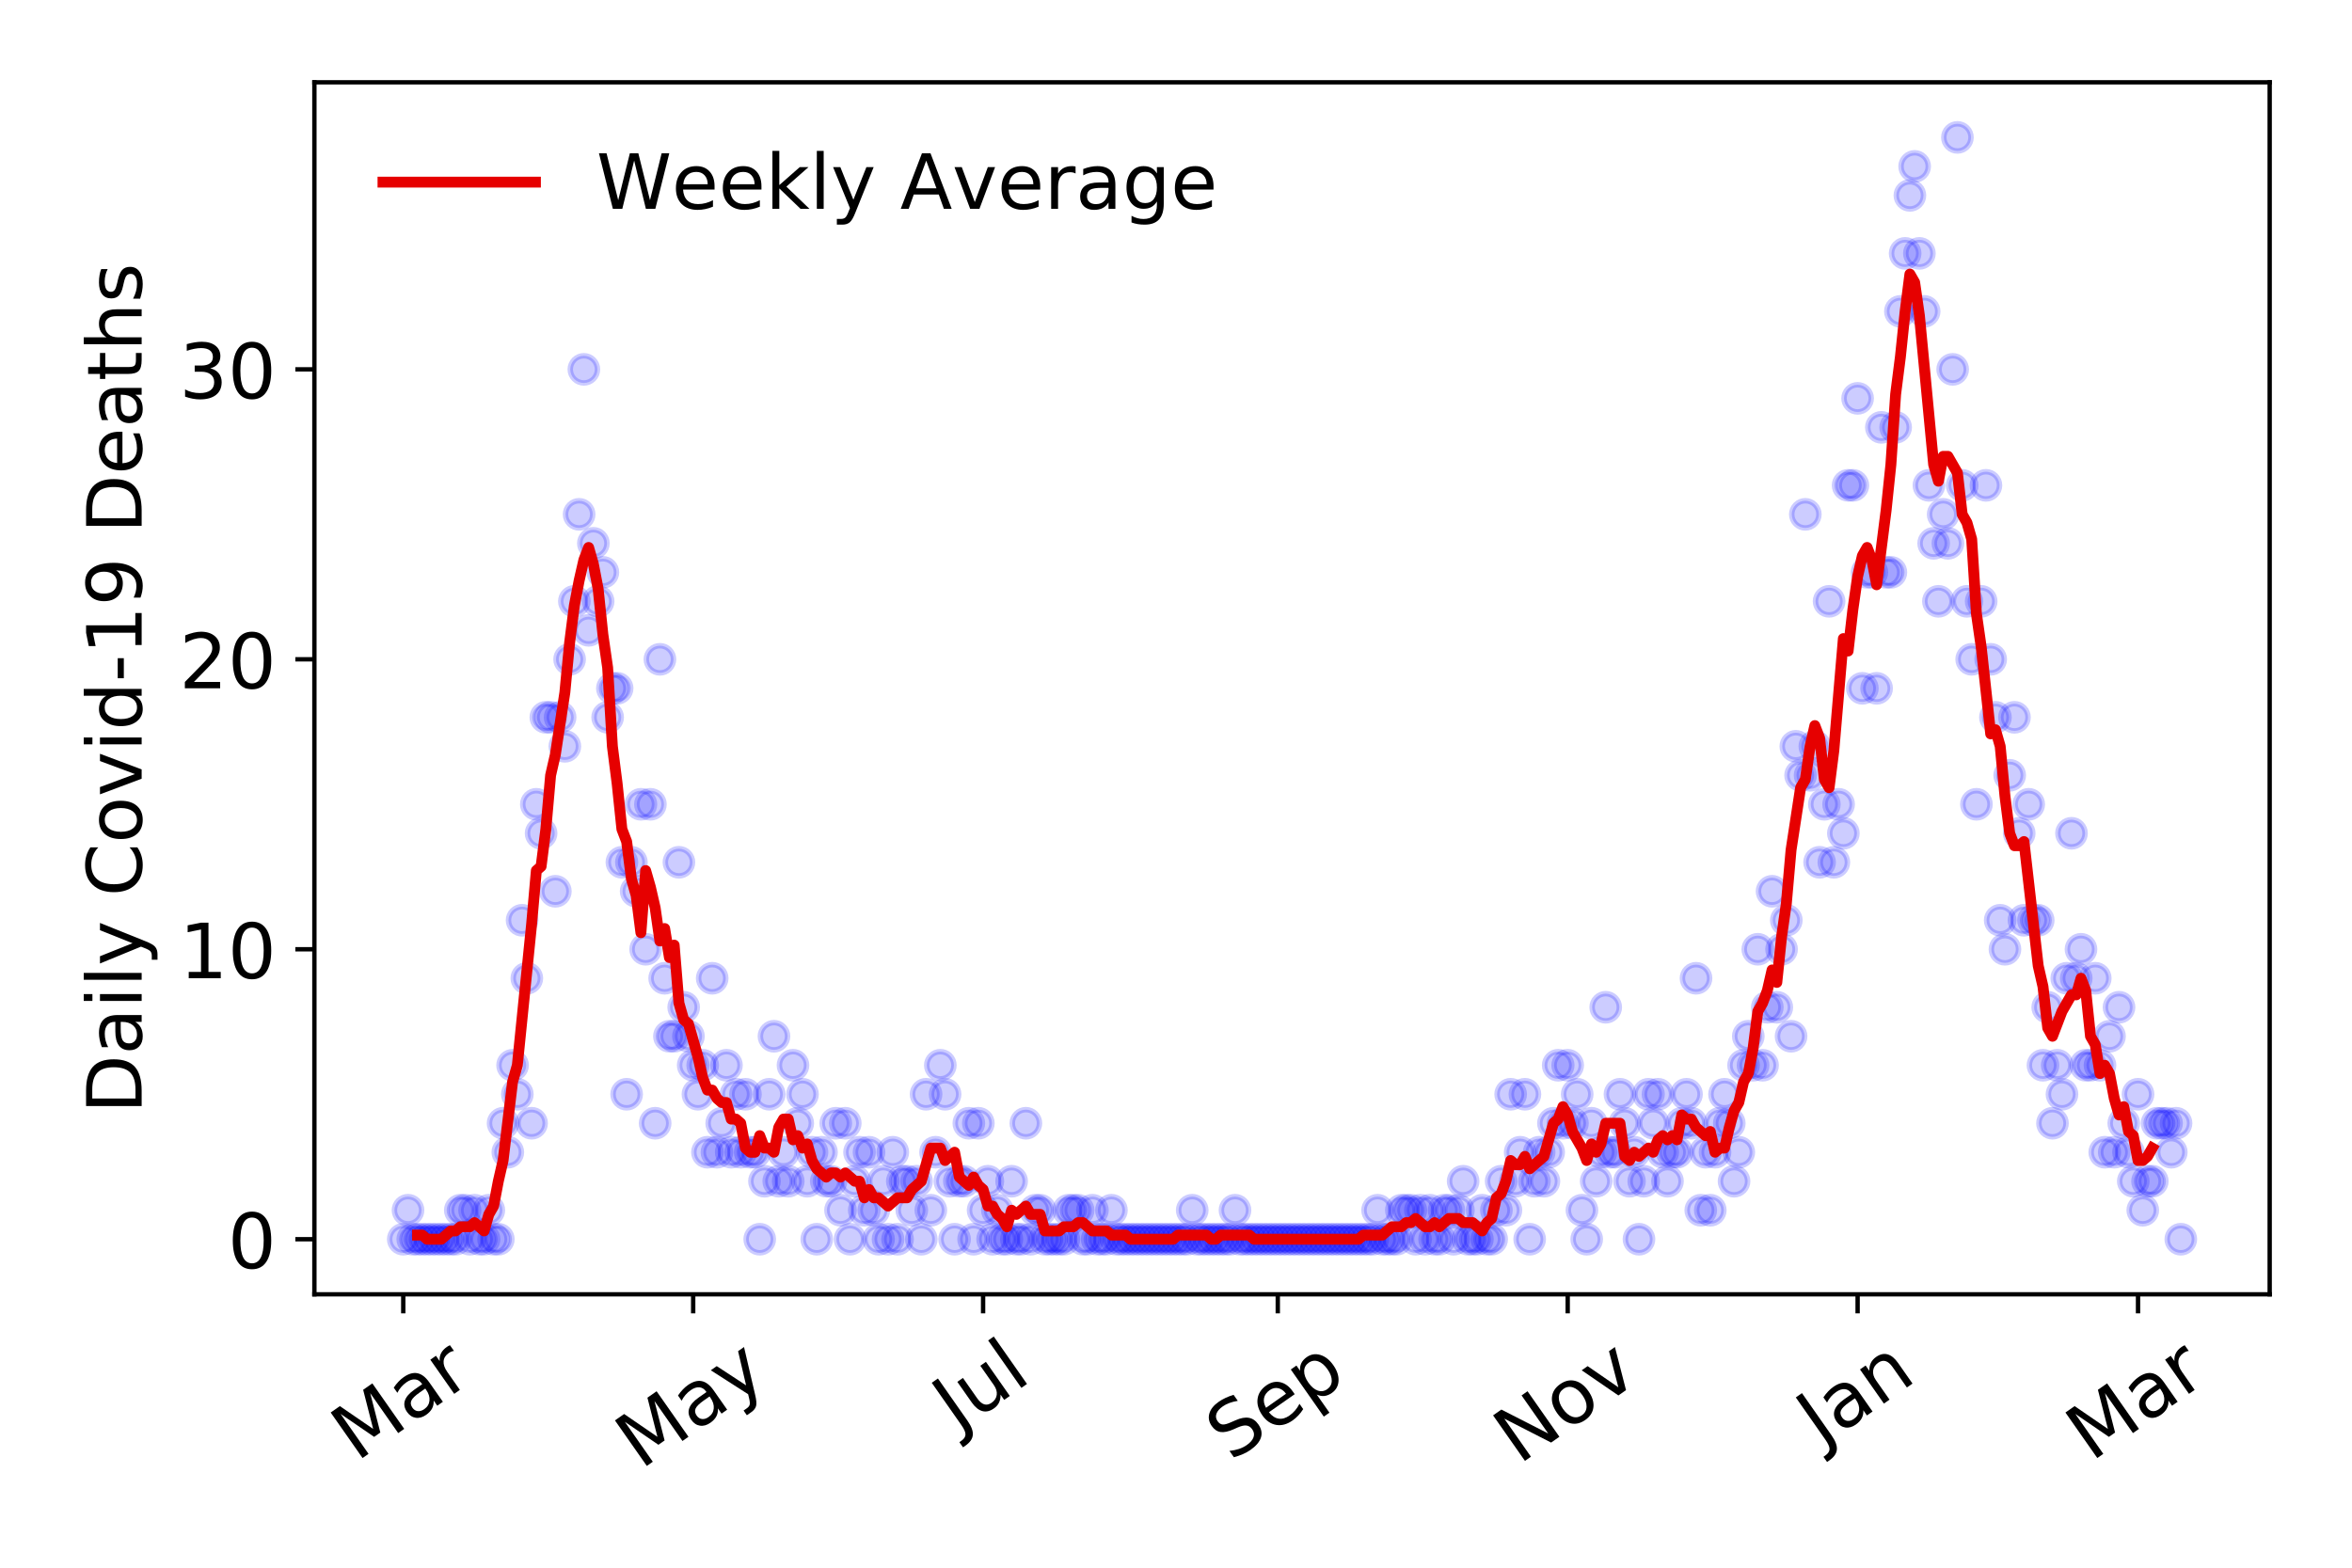 <?xml version="1.0" encoding="utf-8" standalone="no"?>
<!DOCTYPE svg PUBLIC "-//W3C//DTD SVG 1.1//EN"
  "http://www.w3.org/Graphics/SVG/1.1/DTD/svg11.dtd">
<!-- Created with matplotlib (https://matplotlib.org/) -->
<svg height="288pt" version="1.1" viewBox="0 0 432 288" width="432pt" xmlns="http://www.w3.org/2000/svg" xmlns:xlink="http://www.w3.org/1999/xlink">
 <defs>
  <style type="text/css">
*{stroke-linecap:butt;stroke-linejoin:round;}
  </style>
 </defs>
 <g id="figure_1">
  <g id="patch_1">
   <path d="M 0 288 
L 432 288 
L 432 0 
L 0 0 
z
" style="fill:#ffffff;"/>
  </g>
  <g id="axes_1">
   <g id="patch_2">
    <path d="M 57.745 237.778 
L 416.88 237.778 
L 416.88 15.12 
L 57.745 15.12 
z
" style="fill:#ffffff;"/>
   </g>
   <g id="matplotlib.axis_1">
    <g id="xtick_1">
     <g id="line2d_1">
      <defs>
       <path d="M 0 0 
L 0 3.5 
" id="me4f5d79af5" style="stroke:#000000;stroke-width:0.8;"/>
      </defs>
      <g>
       <use style="stroke:#000000;stroke-width:0.8;" x="74.069" xlink:href="#me4f5d79af5" y="237.778"/>
      </g>
     </g>
     <g id="text_1">
      <!-- Mar -->
      <defs>
       <path d="M 9.812 72.906 
L 24.516 72.906 
L 43.109 23.297 
L 61.812 72.906 
L 76.516 72.906 
L 76.516 0 
L 66.891 0 
L 66.891 64.016 
L 48.094 14.016 
L 38.188 14.016 
L 19.391 64.016 
L 19.391 0 
L 9.812 0 
z
" id="DejaVuSans-77"/>
       <path d="M 34.281 27.484 
Q 23.391 27.484 19.188 25 
Q 14.984 22.516 14.984 16.5 
Q 14.984 11.719 18.141 8.906 
Q 21.297 6.109 26.703 6.109 
Q 34.188 6.109 38.703 11.406 
Q 43.219 16.703 43.219 25.484 
L 43.219 27.484 
z
M 52.203 31.203 
L 52.203 0 
L 43.219 0 
L 43.219 8.297 
Q 40.141 3.328 35.547 0.953 
Q 30.953 -1.422 24.312 -1.422 
Q 15.922 -1.422 10.953 3.297 
Q 6 8.016 6 15.922 
Q 6 25.141 12.172 29.828 
Q 18.359 34.516 30.609 34.516 
L 43.219 34.516 
L 43.219 35.406 
Q 43.219 41.609 39.141 45 
Q 35.062 48.391 27.688 48.391 
Q 23 48.391 18.547 47.266 
Q 14.109 46.141 10.016 43.891 
L 10.016 52.203 
Q 14.938 54.109 19.578 55.047 
Q 24.219 56 28.609 56 
Q 40.484 56 46.344 49.844 
Q 52.203 43.703 52.203 31.203 
z
" id="DejaVuSans-97"/>
       <path d="M 41.109 46.297 
Q 39.594 47.172 37.812 47.578 
Q 36.031 48 33.891 48 
Q 26.266 48 22.188 43.047 
Q 18.109 38.094 18.109 28.812 
L 18.109 0 
L 9.078 0 
L 9.078 54.688 
L 18.109 54.688 
L 18.109 46.188 
Q 20.953 51.172 25.484 53.578 
Q 30.031 56 36.531 56 
Q 37.453 56 38.578 55.875 
Q 39.703 55.766 41.062 55.516 
z
" id="DejaVuSans-114"/>
      </defs>
      <g transform="translate(65.467 268.643)rotate(-35)scale(0.14 -0.14)">
       <use xlink:href="#DejaVuSans-77"/>
       <use x="86.279" xlink:href="#DejaVuSans-97"/>
       <use x="147.559" xlink:href="#DejaVuSans-114"/>
      </g>
     </g>
    </g>
    <g id="xtick_2">
     <g id="line2d_2">
      <g>
       <use style="stroke:#000000;stroke-width:0.8;" x="127.32" xlink:href="#me4f5d79af5" y="237.778"/>
      </g>
     </g>
     <g id="text_2">
      <!-- May -->
      <defs>
       <path d="M 32.172 -5.078 
Q 28.375 -14.844 24.75 -17.812 
Q 21.141 -20.797 15.094 -20.797 
L 7.906 -20.797 
L 7.906 -13.281 
L 13.188 -13.281 
Q 16.891 -13.281 18.938 -11.516 
Q 21 -9.766 23.484 -3.219 
L 25.094 0.875 
L 2.984 54.688 
L 12.5 54.688 
L 29.594 11.922 
L 46.688 54.688 
L 56.203 54.688 
z
" id="DejaVuSans-121"/>
      </defs>
      <g transform="translate(117.68 270.094)rotate(-35)scale(0.14 -0.14)">
       <use xlink:href="#DejaVuSans-77"/>
       <use x="86.279" xlink:href="#DejaVuSans-97"/>
       <use x="147.559" xlink:href="#DejaVuSans-121"/>
      </g>
     </g>
    </g>
    <g id="xtick_3">
     <g id="line2d_3">
      <g>
       <use style="stroke:#000000;stroke-width:0.8;" x="180.57" xlink:href="#me4f5d79af5" y="237.778"/>
      </g>
     </g>
     <g id="text_3">
      <!-- Jul -->
      <defs>
       <path d="M 9.812 72.906 
L 19.672 72.906 
L 19.672 5.078 
Q 19.672 -8.109 14.672 -14.062 
Q 9.672 -20.016 -1.422 -20.016 
L -5.172 -20.016 
L -5.172 -11.719 
L -2.094 -11.719 
Q 4.438 -11.719 7.125 -8.047 
Q 9.812 -4.391 9.812 5.078 
z
" id="DejaVuSans-74"/>
       <path d="M 8.5 21.578 
L 8.5 54.688 
L 17.484 54.688 
L 17.484 21.922 
Q 17.484 14.156 20.5 10.266 
Q 23.531 6.391 29.594 6.391 
Q 36.859 6.391 41.078 11.031 
Q 45.312 15.672 45.312 23.688 
L 45.312 54.688 
L 54.297 54.688 
L 54.297 0 
L 45.312 0 
L 45.312 8.406 
Q 42.047 3.422 37.719 1 
Q 33.406 -1.422 27.688 -1.422 
Q 18.266 -1.422 13.375 4.438 
Q 8.5 10.297 8.5 21.578 
z
M 31.109 56 
z
" id="DejaVuSans-117"/>
       <path d="M 9.422 75.984 
L 18.406 75.984 
L 18.406 0 
L 9.422 0 
z
" id="DejaVuSans-108"/>
      </defs>
      <g transform="translate(175.868 263.181)rotate(-35)scale(0.14 -0.14)">
       <use xlink:href="#DejaVuSans-74"/>
       <use x="29.492" xlink:href="#DejaVuSans-117"/>
       <use x="92.871" xlink:href="#DejaVuSans-108"/>
      </g>
     </g>
    </g>
    <g id="xtick_4">
     <g id="line2d_4">
      <g>
       <use style="stroke:#000000;stroke-width:0.8;" x="234.694" xlink:href="#me4f5d79af5" y="237.778"/>
      </g>
     </g>
     <g id="text_4">
      <!-- Sep -->
      <defs>
       <path d="M 53.516 70.516 
L 53.516 60.891 
Q 47.906 63.578 42.922 64.891 
Q 37.938 66.219 33.297 66.219 
Q 25.25 66.219 20.875 63.094 
Q 16.5 59.969 16.5 54.203 
Q 16.5 49.359 19.406 46.891 
Q 22.312 44.438 30.422 42.922 
L 36.375 41.703 
Q 47.406 39.594 52.656 34.297 
Q 57.906 29 57.906 20.125 
Q 57.906 9.516 50.797 4.047 
Q 43.703 -1.422 29.984 -1.422 
Q 24.812 -1.422 18.969 -0.25 
Q 13.141 0.922 6.891 3.219 
L 6.891 13.375 
Q 12.891 10.016 18.656 8.297 
Q 24.422 6.594 29.984 6.594 
Q 38.422 6.594 43.016 9.906 
Q 47.609 13.234 47.609 19.391 
Q 47.609 24.75 44.312 27.781 
Q 41.016 30.812 33.5 32.328 
L 27.484 33.5 
Q 16.453 35.688 11.516 40.375 
Q 6.594 45.062 6.594 53.422 
Q 6.594 63.094 13.406 68.656 
Q 20.219 74.219 32.172 74.219 
Q 37.312 74.219 42.625 73.281 
Q 47.953 72.359 53.516 70.516 
z
" id="DejaVuSans-83"/>
       <path d="M 56.203 29.594 
L 56.203 25.203 
L 14.891 25.203 
Q 15.484 15.922 20.484 11.062 
Q 25.484 6.203 34.422 6.203 
Q 39.594 6.203 44.453 7.469 
Q 49.312 8.734 54.109 11.281 
L 54.109 2.781 
Q 49.266 0.734 44.188 -0.344 
Q 39.109 -1.422 33.891 -1.422 
Q 20.797 -1.422 13.156 6.188 
Q 5.516 13.812 5.516 26.812 
Q 5.516 40.234 12.766 48.109 
Q 20.016 56 32.328 56 
Q 43.359 56 49.781 48.891 
Q 56.203 41.797 56.203 29.594 
z
M 47.219 32.234 
Q 47.125 39.594 43.094 43.984 
Q 39.062 48.391 32.422 48.391 
Q 24.906 48.391 20.391 44.141 
Q 15.875 39.891 15.188 32.172 
z
" id="DejaVuSans-101"/>
       <path d="M 18.109 8.203 
L 18.109 -20.797 
L 9.078 -20.797 
L 9.078 54.688 
L 18.109 54.688 
L 18.109 46.391 
Q 20.953 51.266 25.266 53.625 
Q 29.594 56 35.594 56 
Q 45.562 56 51.781 48.094 
Q 58.016 40.188 58.016 27.297 
Q 58.016 14.406 51.781 6.484 
Q 45.562 -1.422 35.594 -1.422 
Q 29.594 -1.422 25.266 0.953 
Q 20.953 3.328 18.109 8.203 
z
M 48.688 27.297 
Q 48.688 37.203 44.609 42.844 
Q 40.531 48.484 33.406 48.484 
Q 26.266 48.484 22.188 42.844 
Q 18.109 37.203 18.109 27.297 
Q 18.109 17.391 22.188 11.75 
Q 26.266 6.109 33.406 6.109 
Q 40.531 6.109 44.609 11.75 
Q 48.688 17.391 48.688 27.297 
z
" id="DejaVuSans-112"/>
      </defs>
      <g transform="translate(226.101 268.629)rotate(-35)scale(0.14 -0.14)">
       <use xlink:href="#DejaVuSans-83"/>
       <use x="63.477" xlink:href="#DejaVuSans-101"/>
       <use x="125" xlink:href="#DejaVuSans-112"/>
      </g>
     </g>
    </g>
    <g id="xtick_5">
     <g id="line2d_5">
      <g>
       <use style="stroke:#000000;stroke-width:0.8;" x="287.944" xlink:href="#me4f5d79af5" y="237.778"/>
      </g>
     </g>
     <g id="text_5">
      <!-- Nov -->
      <defs>
       <path d="M 9.812 72.906 
L 23.094 72.906 
L 55.422 11.922 
L 55.422 72.906 
L 64.984 72.906 
L 64.984 0 
L 51.703 0 
L 19.391 60.984 
L 19.391 0 
L 9.812 0 
z
" id="DejaVuSans-78"/>
       <path d="M 30.609 48.391 
Q 23.391 48.391 19.188 42.75 
Q 14.984 37.109 14.984 27.297 
Q 14.984 17.484 19.156 11.844 
Q 23.344 6.203 30.609 6.203 
Q 37.797 6.203 41.984 11.859 
Q 46.188 17.531 46.188 27.297 
Q 46.188 37.016 41.984 42.703 
Q 37.797 48.391 30.609 48.391 
z
M 30.609 56 
Q 42.328 56 49.016 48.375 
Q 55.719 40.766 55.719 27.297 
Q 55.719 13.875 49.016 6.219 
Q 42.328 -1.422 30.609 -1.422 
Q 18.844 -1.422 12.172 6.219 
Q 5.516 13.875 5.516 27.297 
Q 5.516 40.766 12.172 48.375 
Q 18.844 56 30.609 56 
z
" id="DejaVuSans-111"/>
       <path d="M 2.984 54.688 
L 12.5 54.688 
L 29.594 8.797 
L 46.688 54.688 
L 56.203 54.688 
L 35.688 0 
L 23.484 0 
z
" id="DejaVuSans-118"/>
      </defs>
      <g transform="translate(278.968 269.166)rotate(-35)scale(0.14 -0.14)">
       <use xlink:href="#DejaVuSans-78"/>
       <use x="74.805" xlink:href="#DejaVuSans-111"/>
       <use x="135.986" xlink:href="#DejaVuSans-118"/>
      </g>
     </g>
    </g>
    <g id="xtick_6">
     <g id="line2d_6">
      <g>
       <use style="stroke:#000000;stroke-width:0.8;" x="341.195" xlink:href="#me4f5d79af5" y="237.778"/>
      </g>
     </g>
     <g id="text_6">
      <!-- Jan -->
      <defs>
       <path d="M 54.891 33.016 
L 54.891 0 
L 45.906 0 
L 45.906 32.719 
Q 45.906 40.484 42.875 44.328 
Q 39.844 48.188 33.797 48.188 
Q 26.516 48.188 22.312 43.547 
Q 18.109 38.922 18.109 30.906 
L 18.109 0 
L 9.078 0 
L 9.078 54.688 
L 18.109 54.688 
L 18.109 46.188 
Q 21.344 51.125 25.703 53.562 
Q 30.078 56 35.797 56 
Q 45.219 56 50.047 50.172 
Q 54.891 44.344 54.891 33.016 
z
" id="DejaVuSans-110"/>
      </defs>
      <g transform="translate(334.571 265.871)rotate(-35)scale(0.14 -0.14)">
       <use xlink:href="#DejaVuSans-74"/>
       <use x="29.492" xlink:href="#DejaVuSans-97"/>
       <use x="90.771" xlink:href="#DejaVuSans-110"/>
      </g>
     </g>
    </g>
    <g id="xtick_7">
     <g id="line2d_7">
      <g>
       <use style="stroke:#000000;stroke-width:0.8;" x="392.699" xlink:href="#me4f5d79af5" y="237.778"/>
      </g>
     </g>
     <g id="text_7">
      <!-- Mar -->
      <g transform="translate(384.096 268.643)rotate(-35)scale(0.14 -0.14)">
       <use xlink:href="#DejaVuSans-77"/>
       <use x="86.279" xlink:href="#DejaVuSans-97"/>
       <use x="147.559" xlink:href="#DejaVuSans-114"/>
      </g>
     </g>
    </g>
   </g>
   <g id="matplotlib.axis_2">
    <g id="ytick_1">
     <g id="line2d_8">
      <defs>
       <path d="M 0 0 
L -3.5 0 
" id="mae42c82767" style="stroke:#000000;stroke-width:0.8;"/>
      </defs>
      <g>
       <use style="stroke:#000000;stroke-width:0.8;" x="57.745" xlink:href="#mae42c82767" y="227.657"/>
      </g>
     </g>
     <g id="text_8">
      <!-- 0 -->
      <defs>
       <path d="M 31.781 66.406 
Q 24.172 66.406 20.328 58.906 
Q 16.5 51.422 16.5 36.375 
Q 16.5 21.391 20.328 13.891 
Q 24.172 6.391 31.781 6.391 
Q 39.453 6.391 43.281 13.891 
Q 47.125 21.391 47.125 36.375 
Q 47.125 51.422 43.281 58.906 
Q 39.453 66.406 31.781 66.406 
z
M 31.781 74.219 
Q 44.047 74.219 50.516 64.516 
Q 56.984 54.828 56.984 36.375 
Q 56.984 17.969 50.516 8.266 
Q 44.047 -1.422 31.781 -1.422 
Q 19.531 -1.422 13.062 8.266 
Q 6.594 17.969 6.594 36.375 
Q 6.594 54.828 13.062 64.516 
Q 19.531 74.219 31.781 74.219 
z
" id="DejaVuSans-48"/>
      </defs>
      <g transform="translate(41.837 232.976)scale(0.14 -0.14)">
       <use xlink:href="#DejaVuSans-48"/>
      </g>
     </g>
    </g>
    <g id="ytick_2">
     <g id="line2d_9">
      <g>
       <use style="stroke:#000000;stroke-width:0.8;" x="57.745" xlink:href="#mae42c82767" y="174.39"/>
      </g>
     </g>
     <g id="text_9">
      <!-- 10 -->
      <defs>
       <path d="M 12.406 8.297 
L 28.516 8.297 
L 28.516 63.922 
L 10.984 60.406 
L 10.984 69.391 
L 28.422 72.906 
L 38.281 72.906 
L 38.281 8.297 
L 54.391 8.297 
L 54.391 0 
L 12.406 0 
z
" id="DejaVuSans-49"/>
      </defs>
      <g transform="translate(32.93 179.709)scale(0.14 -0.14)">
       <use xlink:href="#DejaVuSans-49"/>
       <use x="63.623" xlink:href="#DejaVuSans-48"/>
      </g>
     </g>
    </g>
    <g id="ytick_3">
     <g id="line2d_10">
      <g>
       <use style="stroke:#000000;stroke-width:0.8;" x="57.745" xlink:href="#mae42c82767" y="121.122"/>
      </g>
     </g>
     <g id="text_10">
      <!-- 20 -->
      <defs>
       <path d="M 19.188 8.297 
L 53.609 8.297 
L 53.609 0 
L 7.328 0 
L 7.328 8.297 
Q 12.938 14.109 22.625 23.891 
Q 32.328 33.688 34.812 36.531 
Q 39.547 41.844 41.422 45.531 
Q 43.312 49.219 43.312 52.781 
Q 43.312 58.594 39.234 62.25 
Q 35.156 65.922 28.609 65.922 
Q 23.969 65.922 18.812 64.312 
Q 13.672 62.703 7.812 59.422 
L 7.812 69.391 
Q 13.766 71.781 18.938 73 
Q 24.125 74.219 28.422 74.219 
Q 39.75 74.219 46.484 68.547 
Q 53.219 62.891 53.219 53.422 
Q 53.219 48.922 51.531 44.891 
Q 49.859 40.875 45.406 35.406 
Q 44.188 33.984 37.641 27.219 
Q 31.109 20.453 19.188 8.297 
z
" id="DejaVuSans-50"/>
      </defs>
      <g transform="translate(32.93 126.441)scale(0.14 -0.14)">
       <use xlink:href="#DejaVuSans-50"/>
       <use x="63.623" xlink:href="#DejaVuSans-48"/>
      </g>
     </g>
    </g>
    <g id="ytick_4">
     <g id="line2d_11">
      <g>
       <use style="stroke:#000000;stroke-width:0.8;" x="57.745" xlink:href="#mae42c82767" y="67.855"/>
      </g>
     </g>
     <g id="text_11">
      <!-- 30 -->
      <defs>
       <path d="M 40.578 39.312 
Q 47.656 37.797 51.625 33 
Q 55.609 28.219 55.609 21.188 
Q 55.609 10.406 48.188 4.484 
Q 40.766 -1.422 27.094 -1.422 
Q 22.516 -1.422 17.656 -0.516 
Q 12.797 0.391 7.625 2.203 
L 7.625 11.719 
Q 11.719 9.328 16.594 8.109 
Q 21.484 6.891 26.812 6.891 
Q 36.078 6.891 40.938 10.547 
Q 45.797 14.203 45.797 21.188 
Q 45.797 27.641 41.281 31.266 
Q 36.766 34.906 28.719 34.906 
L 20.219 34.906 
L 20.219 43.016 
L 29.109 43.016 
Q 36.375 43.016 40.234 45.922 
Q 44.094 48.828 44.094 54.297 
Q 44.094 59.906 40.109 62.906 
Q 36.141 65.922 28.719 65.922 
Q 24.656 65.922 20.016 65.031 
Q 15.375 64.156 9.812 62.312 
L 9.812 71.094 
Q 15.438 72.656 20.344 73.438 
Q 25.25 74.219 29.594 74.219 
Q 40.828 74.219 47.359 69.109 
Q 53.906 64.016 53.906 55.328 
Q 53.906 49.266 50.438 45.094 
Q 46.969 40.922 40.578 39.312 
z
" id="DejaVuSans-51"/>
      </defs>
      <g transform="translate(32.93 73.174)scale(0.14 -0.14)">
       <use xlink:href="#DejaVuSans-51"/>
       <use x="63.623" xlink:href="#DejaVuSans-48"/>
      </g>
     </g>
    </g>
    <g id="text_12">
     <!-- Daily Covid-19 Deaths -->
     <defs>
      <path d="M 19.672 64.797 
L 19.672 8.109 
L 31.594 8.109 
Q 46.688 8.109 53.688 14.938 
Q 60.688 21.781 60.688 36.531 
Q 60.688 51.172 53.688 57.984 
Q 46.688 64.797 31.594 64.797 
z
M 9.812 72.906 
L 30.078 72.906 
Q 51.266 72.906 61.172 64.094 
Q 71.094 55.281 71.094 36.531 
Q 71.094 17.672 61.125 8.828 
Q 51.172 0 30.078 0 
L 9.812 0 
z
" id="DejaVuSans-68"/>
      <path d="M 9.422 54.688 
L 18.406 54.688 
L 18.406 0 
L 9.422 0 
z
M 9.422 75.984 
L 18.406 75.984 
L 18.406 64.594 
L 9.422 64.594 
z
" id="DejaVuSans-105"/>
      <path id="DejaVuSans-32"/>
      <path d="M 64.406 67.281 
L 64.406 56.891 
Q 59.422 61.531 53.781 63.812 
Q 48.141 66.109 41.797 66.109 
Q 29.297 66.109 22.656 58.469 
Q 16.016 50.828 16.016 36.375 
Q 16.016 21.969 22.656 14.328 
Q 29.297 6.688 41.797 6.688 
Q 48.141 6.688 53.781 8.984 
Q 59.422 11.281 64.406 15.922 
L 64.406 5.609 
Q 59.234 2.094 53.438 0.328 
Q 47.656 -1.422 41.219 -1.422 
Q 24.656 -1.422 15.125 8.703 
Q 5.609 18.844 5.609 36.375 
Q 5.609 53.953 15.125 64.078 
Q 24.656 74.219 41.219 74.219 
Q 47.75 74.219 53.531 72.484 
Q 59.328 70.75 64.406 67.281 
z
" id="DejaVuSans-67"/>
      <path d="M 45.406 46.391 
L 45.406 75.984 
L 54.391 75.984 
L 54.391 0 
L 45.406 0 
L 45.406 8.203 
Q 42.578 3.328 38.25 0.953 
Q 33.938 -1.422 27.875 -1.422 
Q 17.969 -1.422 11.734 6.484 
Q 5.516 14.406 5.516 27.297 
Q 5.516 40.188 11.734 48.094 
Q 17.969 56 27.875 56 
Q 33.938 56 38.25 53.625 
Q 42.578 51.266 45.406 46.391 
z
M 14.797 27.297 
Q 14.797 17.391 18.875 11.75 
Q 22.953 6.109 30.078 6.109 
Q 37.203 6.109 41.297 11.75 
Q 45.406 17.391 45.406 27.297 
Q 45.406 37.203 41.297 42.844 
Q 37.203 48.484 30.078 48.484 
Q 22.953 48.484 18.875 42.844 
Q 14.797 37.203 14.797 27.297 
z
" id="DejaVuSans-100"/>
      <path d="M 4.891 31.391 
L 31.203 31.391 
L 31.203 23.391 
L 4.891 23.391 
z
" id="DejaVuSans-45"/>
      <path d="M 10.984 1.516 
L 10.984 10.5 
Q 14.703 8.734 18.5 7.812 
Q 22.312 6.891 25.984 6.891 
Q 35.75 6.891 40.891 13.453 
Q 46.047 20.016 46.781 33.406 
Q 43.953 29.203 39.594 26.953 
Q 35.25 24.703 29.984 24.703 
Q 19.047 24.703 12.672 31.312 
Q 6.297 37.938 6.297 49.422 
Q 6.297 60.641 12.938 67.422 
Q 19.578 74.219 30.609 74.219 
Q 43.266 74.219 49.922 64.516 
Q 56.594 54.828 56.594 36.375 
Q 56.594 19.141 48.406 8.859 
Q 40.234 -1.422 26.422 -1.422 
Q 22.703 -1.422 18.891 -0.688 
Q 15.094 0.047 10.984 1.516 
z
M 30.609 32.422 
Q 37.25 32.422 41.125 36.953 
Q 45.016 41.5 45.016 49.422 
Q 45.016 57.281 41.125 61.844 
Q 37.25 66.406 30.609 66.406 
Q 23.969 66.406 20.094 61.844 
Q 16.219 57.281 16.219 49.422 
Q 16.219 41.5 20.094 36.953 
Q 23.969 32.422 30.609 32.422 
z
" id="DejaVuSans-57"/>
      <path d="M 18.312 70.219 
L 18.312 54.688 
L 36.812 54.688 
L 36.812 47.703 
L 18.312 47.703 
L 18.312 18.016 
Q 18.312 11.328 20.141 9.422 
Q 21.969 7.516 27.594 7.516 
L 36.812 7.516 
L 36.812 0 
L 27.594 0 
Q 17.188 0 13.234 3.875 
Q 9.281 7.766 9.281 18.016 
L 9.281 47.703 
L 2.688 47.703 
L 2.688 54.688 
L 9.281 54.688 
L 9.281 70.219 
z
" id="DejaVuSans-116"/>
      <path d="M 54.891 33.016 
L 54.891 0 
L 45.906 0 
L 45.906 32.719 
Q 45.906 40.484 42.875 44.328 
Q 39.844 48.188 33.797 48.188 
Q 26.516 48.188 22.312 43.547 
Q 18.109 38.922 18.109 30.906 
L 18.109 0 
L 9.078 0 
L 9.078 75.984 
L 18.109 75.984 
L 18.109 46.188 
Q 21.344 51.125 25.703 53.562 
Q 30.078 56 35.797 56 
Q 45.219 56 50.047 50.172 
Q 54.891 44.344 54.891 33.016 
z
" id="DejaVuSans-104"/>
      <path d="M 44.281 53.078 
L 44.281 44.578 
Q 40.484 46.531 36.375 47.5 
Q 32.281 48.484 27.875 48.484 
Q 21.188 48.484 17.844 46.438 
Q 14.5 44.391 14.5 40.281 
Q 14.5 37.156 16.891 35.375 
Q 19.281 33.594 26.516 31.984 
L 29.594 31.297 
Q 39.156 29.25 43.188 25.516 
Q 47.219 21.781 47.219 15.094 
Q 47.219 7.469 41.188 3.016 
Q 35.156 -1.422 24.609 -1.422 
Q 20.219 -1.422 15.453 -0.562 
Q 10.688 0.297 5.422 2 
L 5.422 11.281 
Q 10.406 8.688 15.234 7.391 
Q 20.062 6.109 24.812 6.109 
Q 31.156 6.109 34.562 8.281 
Q 37.984 10.453 37.984 14.406 
Q 37.984 18.062 35.516 20.016 
Q 33.062 21.969 24.703 23.781 
L 21.578 24.516 
Q 13.234 26.266 9.516 29.906 
Q 5.812 33.547 5.812 39.891 
Q 5.812 47.609 11.281 51.797 
Q 16.75 56 26.812 56 
Q 31.781 56 36.172 55.266 
Q 40.578 54.547 44.281 53.078 
z
" id="DejaVuSans-115"/>
     </defs>
     <g transform="translate(26.018 204.56)rotate(-90)scale(0.14 -0.14)">
      <use xlink:href="#DejaVuSans-68"/>
      <use x="77.002" xlink:href="#DejaVuSans-97"/>
      <use x="138.281" xlink:href="#DejaVuSans-105"/>
      <use x="166.064" xlink:href="#DejaVuSans-108"/>
      <use x="193.848" xlink:href="#DejaVuSans-121"/>
      <use x="253.027" xlink:href="#DejaVuSans-32"/>
      <use x="284.814" xlink:href="#DejaVuSans-67"/>
      <use x="354.639" xlink:href="#DejaVuSans-111"/>
      <use x="415.82" xlink:href="#DejaVuSans-118"/>
      <use x="475" xlink:href="#DejaVuSans-105"/>
      <use x="502.783" xlink:href="#DejaVuSans-100"/>
      <use x="566.26" xlink:href="#DejaVuSans-45"/>
      <use x="602.344" xlink:href="#DejaVuSans-49"/>
      <use x="665.967" xlink:href="#DejaVuSans-57"/>
      <use x="729.59" xlink:href="#DejaVuSans-32"/>
      <use x="761.377" xlink:href="#DejaVuSans-68"/>
      <use x="838.379" xlink:href="#DejaVuSans-101"/>
      <use x="899.902" xlink:href="#DejaVuSans-97"/>
      <use x="961.182" xlink:href="#DejaVuSans-116"/>
      <use x="1000.391" xlink:href="#DejaVuSans-104"/>
      <use x="1063.77" xlink:href="#DejaVuSans-115"/>
     </g>
    </g>
   </g>
   <g id="line2d_12">
    <defs>
     <path d="M 0 2.5 
C 0.663 2.5 1.299 2.237 1.768 1.768 
C 2.237 1.299 2.5 0.663 2.5 0 
C 2.5 -0.663 2.237 -1.299 1.768 -1.768 
C 1.299 -2.237 0.663 -2.5 0 -2.5 
C -0.663 -2.5 -1.299 -2.237 -1.768 -1.768 
C -2.237 -1.299 -2.5 -0.663 -2.5 0 
C -2.5 0.663 -2.237 1.299 -1.768 1.768 
C -1.299 2.237 -0.663 2.5 0 2.5 
z
" id="m3001897565" style="stroke:#0000ff;stroke-opacity:0.2;"/>
    </defs>
    <g clip-path="url(#pa509e979aa)">
     <use style="fill:#0000ff;fill-opacity:0.2;stroke:#0000ff;stroke-opacity:0.2;" x="74.069" xlink:href="#m3001897565" y="227.657"/>
     <use style="fill:#0000ff;fill-opacity:0.2;stroke:#0000ff;stroke-opacity:0.2;" x="74.942" xlink:href="#m3001897565" y="222.331"/>
     <use style="fill:#0000ff;fill-opacity:0.2;stroke:#0000ff;stroke-opacity:0.2;" x="75.815" xlink:href="#m3001897565" y="227.657"/>
     <use style="fill:#0000ff;fill-opacity:0.2;stroke:#0000ff;stroke-opacity:0.2;" x="76.688" xlink:href="#m3001897565" y="227.657"/>
     <use style="fill:#0000ff;fill-opacity:0.2;stroke:#0000ff;stroke-opacity:0.2;" x="77.561" xlink:href="#m3001897565" y="227.657"/>
     <use style="fill:#0000ff;fill-opacity:0.2;stroke:#0000ff;stroke-opacity:0.2;" x="78.434" xlink:href="#m3001897565" y="227.657"/>
     <use style="fill:#0000ff;fill-opacity:0.2;stroke:#0000ff;stroke-opacity:0.2;" x="79.307" xlink:href="#m3001897565" y="227.657"/>
     <use style="fill:#0000ff;fill-opacity:0.2;stroke:#0000ff;stroke-opacity:0.2;" x="80.18" xlink:href="#m3001897565" y="227.657"/>
     <use style="fill:#0000ff;fill-opacity:0.2;stroke:#0000ff;stroke-opacity:0.2;" x="81.053" xlink:href="#m3001897565" y="227.657"/>
     <use style="fill:#0000ff;fill-opacity:0.2;stroke:#0000ff;stroke-opacity:0.2;" x="81.926" xlink:href="#m3001897565" y="227.657"/>
     <use style="fill:#0000ff;fill-opacity:0.2;stroke:#0000ff;stroke-opacity:0.2;" x="82.799" xlink:href="#m3001897565" y="227.657"/>
     <use style="fill:#0000ff;fill-opacity:0.2;stroke:#0000ff;stroke-opacity:0.2;" x="83.672" xlink:href="#m3001897565" y="227.657"/>
     <use style="fill:#0000ff;fill-opacity:0.2;stroke:#0000ff;stroke-opacity:0.2;" x="84.545" xlink:href="#m3001897565" y="222.331"/>
     <use style="fill:#0000ff;fill-opacity:0.2;stroke:#0000ff;stroke-opacity:0.2;" x="85.418" xlink:href="#m3001897565" y="222.331"/>
     <use style="fill:#0000ff;fill-opacity:0.2;stroke:#0000ff;stroke-opacity:0.2;" x="86.291" xlink:href="#m3001897565" y="227.657"/>
     <use style="fill:#0000ff;fill-opacity:0.2;stroke:#0000ff;stroke-opacity:0.2;" x="87.164" xlink:href="#m3001897565" y="222.331"/>
     <use style="fill:#0000ff;fill-opacity:0.2;stroke:#0000ff;stroke-opacity:0.2;" x="88.037" xlink:href="#m3001897565" y="227.657"/>
     <use style="fill:#0000ff;fill-opacity:0.2;stroke:#0000ff;stroke-opacity:0.2;" x="88.91" xlink:href="#m3001897565" y="227.657"/>
     <use style="fill:#0000ff;fill-opacity:0.2;stroke:#0000ff;stroke-opacity:0.2;" x="89.783" xlink:href="#m3001897565" y="222.331"/>
     <use style="fill:#0000ff;fill-opacity:0.2;stroke:#0000ff;stroke-opacity:0.2;" x="90.656" xlink:href="#m3001897565" y="227.657"/>
     <use style="fill:#0000ff;fill-opacity:0.2;stroke:#0000ff;stroke-opacity:0.2;" x="91.528" xlink:href="#m3001897565" y="227.657"/>
     <use style="fill:#0000ff;fill-opacity:0.2;stroke:#0000ff;stroke-opacity:0.2;" x="92.401" xlink:href="#m3001897565" y="206.35"/>
     <use style="fill:#0000ff;fill-opacity:0.2;stroke:#0000ff;stroke-opacity:0.2;" x="93.274" xlink:href="#m3001897565" y="211.677"/>
     <use style="fill:#0000ff;fill-opacity:0.2;stroke:#0000ff;stroke-opacity:0.2;" x="94.147" xlink:href="#m3001897565" y="195.697"/>
     <use style="fill:#0000ff;fill-opacity:0.2;stroke:#0000ff;stroke-opacity:0.2;" x="95.02" xlink:href="#m3001897565" y="201.024"/>
     <use style="fill:#0000ff;fill-opacity:0.2;stroke:#0000ff;stroke-opacity:0.2;" x="95.893" xlink:href="#m3001897565" y="169.063"/>
     <use style="fill:#0000ff;fill-opacity:0.2;stroke:#0000ff;stroke-opacity:0.2;" x="96.766" xlink:href="#m3001897565" y="179.717"/>
     <use style="fill:#0000ff;fill-opacity:0.2;stroke:#0000ff;stroke-opacity:0.2;" x="97.639" xlink:href="#m3001897565" y="206.35"/>
     <use style="fill:#0000ff;fill-opacity:0.2;stroke:#0000ff;stroke-opacity:0.2;" x="98.512" xlink:href="#m3001897565" y="147.756"/>
     <use style="fill:#0000ff;fill-opacity:0.2;stroke:#0000ff;stroke-opacity:0.2;" x="99.385" xlink:href="#m3001897565" y="153.083"/>
     <use style="fill:#0000ff;fill-opacity:0.2;stroke:#0000ff;stroke-opacity:0.2;" x="100.258" xlink:href="#m3001897565" y="131.776"/>
     <use style="fill:#0000ff;fill-opacity:0.2;stroke:#0000ff;stroke-opacity:0.2;" x="101.131" xlink:href="#m3001897565" y="131.776"/>
     <use style="fill:#0000ff;fill-opacity:0.2;stroke:#0000ff;stroke-opacity:0.2;" x="102.004" xlink:href="#m3001897565" y="163.736"/>
     <use style="fill:#0000ff;fill-opacity:0.2;stroke:#0000ff;stroke-opacity:0.2;" x="102.877" xlink:href="#m3001897565" y="131.776"/>
     <use style="fill:#0000ff;fill-opacity:0.2;stroke:#0000ff;stroke-opacity:0.2;" x="103.75" xlink:href="#m3001897565" y="137.103"/>
     <use style="fill:#0000ff;fill-opacity:0.2;stroke:#0000ff;stroke-opacity:0.2;" x="104.623" xlink:href="#m3001897565" y="121.122"/>
     <use style="fill:#0000ff;fill-opacity:0.2;stroke:#0000ff;stroke-opacity:0.2;" x="105.496" xlink:href="#m3001897565" y="110.469"/>
     <use style="fill:#0000ff;fill-opacity:0.2;stroke:#0000ff;stroke-opacity:0.2;" x="106.369" xlink:href="#m3001897565" y="94.489"/>
     <use style="fill:#0000ff;fill-opacity:0.2;stroke:#0000ff;stroke-opacity:0.2;" x="107.242" xlink:href="#m3001897565" y="67.855"/>
     <use style="fill:#0000ff;fill-opacity:0.2;stroke:#0000ff;stroke-opacity:0.2;" x="108.115" xlink:href="#m3001897565" y="115.796"/>
     <use style="fill:#0000ff;fill-opacity:0.2;stroke:#0000ff;stroke-opacity:0.2;" x="108.988" xlink:href="#m3001897565" y="99.815"/>
     <use style="fill:#0000ff;fill-opacity:0.2;stroke:#0000ff;stroke-opacity:0.2;" x="109.861" xlink:href="#m3001897565" y="110.469"/>
     <use style="fill:#0000ff;fill-opacity:0.2;stroke:#0000ff;stroke-opacity:0.2;" x="110.734" xlink:href="#m3001897565" y="105.142"/>
     <use style="fill:#0000ff;fill-opacity:0.2;stroke:#0000ff;stroke-opacity:0.2;" x="111.607" xlink:href="#m3001897565" y="131.776"/>
     <use style="fill:#0000ff;fill-opacity:0.2;stroke:#0000ff;stroke-opacity:0.2;" x="112.479" xlink:href="#m3001897565" y="126.449"/>
     <use style="fill:#0000ff;fill-opacity:0.2;stroke:#0000ff;stroke-opacity:0.2;" x="113.352" xlink:href="#m3001897565" y="126.449"/>
     <use style="fill:#0000ff;fill-opacity:0.2;stroke:#0000ff;stroke-opacity:0.2;" x="114.225" xlink:href="#m3001897565" y="158.41"/>
     <use style="fill:#0000ff;fill-opacity:0.2;stroke:#0000ff;stroke-opacity:0.2;" x="115.098" xlink:href="#m3001897565" y="201.024"/>
     <use style="fill:#0000ff;fill-opacity:0.2;stroke:#0000ff;stroke-opacity:0.2;" x="115.971" xlink:href="#m3001897565" y="158.41"/>
     <use style="fill:#0000ff;fill-opacity:0.2;stroke:#0000ff;stroke-opacity:0.2;" x="116.844" xlink:href="#m3001897565" y="163.736"/>
     <use style="fill:#0000ff;fill-opacity:0.2;stroke:#0000ff;stroke-opacity:0.2;" x="117.717" xlink:href="#m3001897565" y="147.756"/>
     <use style="fill:#0000ff;fill-opacity:0.2;stroke:#0000ff;stroke-opacity:0.2;" x="118.59" xlink:href="#m3001897565" y="174.39"/>
     <use style="fill:#0000ff;fill-opacity:0.2;stroke:#0000ff;stroke-opacity:0.2;" x="119.463" xlink:href="#m3001897565" y="147.756"/>
     <use style="fill:#0000ff;fill-opacity:0.2;stroke:#0000ff;stroke-opacity:0.2;" x="120.336" xlink:href="#m3001897565" y="206.35"/>
     <use style="fill:#0000ff;fill-opacity:0.2;stroke:#0000ff;stroke-opacity:0.2;" x="121.209" xlink:href="#m3001897565" y="121.122"/>
     <use style="fill:#0000ff;fill-opacity:0.2;stroke:#0000ff;stroke-opacity:0.2;" x="122.082" xlink:href="#m3001897565" y="179.717"/>
     <use style="fill:#0000ff;fill-opacity:0.2;stroke:#0000ff;stroke-opacity:0.2;" x="122.955" xlink:href="#m3001897565" y="190.37"/>
     <use style="fill:#0000ff;fill-opacity:0.2;stroke:#0000ff;stroke-opacity:0.2;" x="123.828" xlink:href="#m3001897565" y="190.37"/>
     <use style="fill:#0000ff;fill-opacity:0.2;stroke:#0000ff;stroke-opacity:0.2;" x="124.701" xlink:href="#m3001897565" y="158.41"/>
     <use style="fill:#0000ff;fill-opacity:0.2;stroke:#0000ff;stroke-opacity:0.2;" x="125.574" xlink:href="#m3001897565" y="185.043"/>
     <use style="fill:#0000ff;fill-opacity:0.2;stroke:#0000ff;stroke-opacity:0.2;" x="126.447" xlink:href="#m3001897565" y="190.37"/>
     <use style="fill:#0000ff;fill-opacity:0.2;stroke:#0000ff;stroke-opacity:0.2;" x="127.32" xlink:href="#m3001897565" y="195.697"/>
     <use style="fill:#0000ff;fill-opacity:0.2;stroke:#0000ff;stroke-opacity:0.2;" x="128.193" xlink:href="#m3001897565" y="201.024"/>
     <use style="fill:#0000ff;fill-opacity:0.2;stroke:#0000ff;stroke-opacity:0.2;" x="129.066" xlink:href="#m3001897565" y="195.697"/>
     <use style="fill:#0000ff;fill-opacity:0.2;stroke:#0000ff;stroke-opacity:0.2;" x="129.939" xlink:href="#m3001897565" y="211.677"/>
     <use style="fill:#0000ff;fill-opacity:0.2;stroke:#0000ff;stroke-opacity:0.2;" x="130.812" xlink:href="#m3001897565" y="179.717"/>
     <use style="fill:#0000ff;fill-opacity:0.2;stroke:#0000ff;stroke-opacity:0.2;" x="131.685" xlink:href="#m3001897565" y="211.677"/>
     <use style="fill:#0000ff;fill-opacity:0.2;stroke:#0000ff;stroke-opacity:0.2;" x="132.558" xlink:href="#m3001897565" y="206.35"/>
     <use style="fill:#0000ff;fill-opacity:0.2;stroke:#0000ff;stroke-opacity:0.2;" x="133.43" xlink:href="#m3001897565" y="195.697"/>
     <use style="fill:#0000ff;fill-opacity:0.2;stroke:#0000ff;stroke-opacity:0.2;" x="134.303" xlink:href="#m3001897565" y="211.677"/>
     <use style="fill:#0000ff;fill-opacity:0.2;stroke:#0000ff;stroke-opacity:0.2;" x="135.176" xlink:href="#m3001897565" y="201.024"/>
     <use style="fill:#0000ff;fill-opacity:0.2;stroke:#0000ff;stroke-opacity:0.2;" x="136.049" xlink:href="#m3001897565" y="211.677"/>
     <use style="fill:#0000ff;fill-opacity:0.2;stroke:#0000ff;stroke-opacity:0.2;" x="136.922" xlink:href="#m3001897565" y="201.024"/>
     <use style="fill:#0000ff;fill-opacity:0.2;stroke:#0000ff;stroke-opacity:0.2;" x="137.795" xlink:href="#m3001897565" y="211.677"/>
     <use style="fill:#0000ff;fill-opacity:0.2;stroke:#0000ff;stroke-opacity:0.2;" x="138.668" xlink:href="#m3001897565" y="211.677"/>
     <use style="fill:#0000ff;fill-opacity:0.2;stroke:#0000ff;stroke-opacity:0.2;" x="139.541" xlink:href="#m3001897565" y="227.657"/>
     <use style="fill:#0000ff;fill-opacity:0.2;stroke:#0000ff;stroke-opacity:0.2;" x="140.414" xlink:href="#m3001897565" y="217.004"/>
     <use style="fill:#0000ff;fill-opacity:0.2;stroke:#0000ff;stroke-opacity:0.2;" x="141.287" xlink:href="#m3001897565" y="201.024"/>
     <use style="fill:#0000ff;fill-opacity:0.2;stroke:#0000ff;stroke-opacity:0.2;" x="142.16" xlink:href="#m3001897565" y="190.37"/>
     <use style="fill:#0000ff;fill-opacity:0.2;stroke:#0000ff;stroke-opacity:0.2;" x="143.033" xlink:href="#m3001897565" y="217.004"/>
     <use style="fill:#0000ff;fill-opacity:0.2;stroke:#0000ff;stroke-opacity:0.2;" x="143.906" xlink:href="#m3001897565" y="211.677"/>
     <use style="fill:#0000ff;fill-opacity:0.2;stroke:#0000ff;stroke-opacity:0.2;" x="144.779" xlink:href="#m3001897565" y="217.004"/>
     <use style="fill:#0000ff;fill-opacity:0.2;stroke:#0000ff;stroke-opacity:0.2;" x="145.652" xlink:href="#m3001897565" y="195.697"/>
     <use style="fill:#0000ff;fill-opacity:0.2;stroke:#0000ff;stroke-opacity:0.2;" x="146.525" xlink:href="#m3001897565" y="206.35"/>
     <use style="fill:#0000ff;fill-opacity:0.2;stroke:#0000ff;stroke-opacity:0.2;" x="147.398" xlink:href="#m3001897565" y="201.024"/>
     <use style="fill:#0000ff;fill-opacity:0.2;stroke:#0000ff;stroke-opacity:0.2;" x="148.271" xlink:href="#m3001897565" y="217.004"/>
     <use style="fill:#0000ff;fill-opacity:0.2;stroke:#0000ff;stroke-opacity:0.2;" x="149.144" xlink:href="#m3001897565" y="211.677"/>
     <use style="fill:#0000ff;fill-opacity:0.2;stroke:#0000ff;stroke-opacity:0.2;" x="150.017" xlink:href="#m3001897565" y="227.657"/>
     <use style="fill:#0000ff;fill-opacity:0.2;stroke:#0000ff;stroke-opacity:0.2;" x="150.89" xlink:href="#m3001897565" y="211.677"/>
     <use style="fill:#0000ff;fill-opacity:0.2;stroke:#0000ff;stroke-opacity:0.2;" x="151.763" xlink:href="#m3001897565" y="217.004"/>
     <use style="fill:#0000ff;fill-opacity:0.2;stroke:#0000ff;stroke-opacity:0.2;" x="152.636" xlink:href="#m3001897565" y="217.004"/>
     <use style="fill:#0000ff;fill-opacity:0.2;stroke:#0000ff;stroke-opacity:0.2;" x="153.509" xlink:href="#m3001897565" y="206.35"/>
     <use style="fill:#0000ff;fill-opacity:0.2;stroke:#0000ff;stroke-opacity:0.2;" x="154.381" xlink:href="#m3001897565" y="222.331"/>
     <use style="fill:#0000ff;fill-opacity:0.2;stroke:#0000ff;stroke-opacity:0.2;" x="155.254" xlink:href="#m3001897565" y="206.35"/>
     <use style="fill:#0000ff;fill-opacity:0.2;stroke:#0000ff;stroke-opacity:0.2;" x="156.127" xlink:href="#m3001897565" y="227.657"/>
     <use style="fill:#0000ff;fill-opacity:0.2;stroke:#0000ff;stroke-opacity:0.2;" x="157" xlink:href="#m3001897565" y="217.004"/>
     <use style="fill:#0000ff;fill-opacity:0.2;stroke:#0000ff;stroke-opacity:0.2;" x="157.873" xlink:href="#m3001897565" y="211.677"/>
     <use style="fill:#0000ff;fill-opacity:0.2;stroke:#0000ff;stroke-opacity:0.2;" x="158.746" xlink:href="#m3001897565" y="222.331"/>
     <use style="fill:#0000ff;fill-opacity:0.2;stroke:#0000ff;stroke-opacity:0.2;" x="159.619" xlink:href="#m3001897565" y="211.677"/>
     <use style="fill:#0000ff;fill-opacity:0.2;stroke:#0000ff;stroke-opacity:0.2;" x="160.492" xlink:href="#m3001897565" y="222.331"/>
     <use style="fill:#0000ff;fill-opacity:0.2;stroke:#0000ff;stroke-opacity:0.2;" x="161.365" xlink:href="#m3001897565" y="227.657"/>
     <use style="fill:#0000ff;fill-opacity:0.2;stroke:#0000ff;stroke-opacity:0.2;" x="162.238" xlink:href="#m3001897565" y="217.004"/>
     <use style="fill:#0000ff;fill-opacity:0.2;stroke:#0000ff;stroke-opacity:0.2;" x="163.111" xlink:href="#m3001897565" y="227.657"/>
     <use style="fill:#0000ff;fill-opacity:0.2;stroke:#0000ff;stroke-opacity:0.2;" x="163.984" xlink:href="#m3001897565" y="211.677"/>
     <use style="fill:#0000ff;fill-opacity:0.2;stroke:#0000ff;stroke-opacity:0.2;" x="164.857" xlink:href="#m3001897565" y="227.657"/>
     <use style="fill:#0000ff;fill-opacity:0.2;stroke:#0000ff;stroke-opacity:0.2;" x="165.73" xlink:href="#m3001897565" y="217.004"/>
     <use style="fill:#0000ff;fill-opacity:0.2;stroke:#0000ff;stroke-opacity:0.2;" x="166.603" xlink:href="#m3001897565" y="217.004"/>
     <use style="fill:#0000ff;fill-opacity:0.2;stroke:#0000ff;stroke-opacity:0.2;" x="167.476" xlink:href="#m3001897565" y="222.331"/>
     <use style="fill:#0000ff;fill-opacity:0.2;stroke:#0000ff;stroke-opacity:0.2;" x="168.349" xlink:href="#m3001897565" y="217.004"/>
     <use style="fill:#0000ff;fill-opacity:0.2;stroke:#0000ff;stroke-opacity:0.2;" x="169.222" xlink:href="#m3001897565" y="227.657"/>
     <use style="fill:#0000ff;fill-opacity:0.2;stroke:#0000ff;stroke-opacity:0.2;" x="170.095" xlink:href="#m3001897565" y="201.024"/>
     <use style="fill:#0000ff;fill-opacity:0.2;stroke:#0000ff;stroke-opacity:0.2;" x="170.968" xlink:href="#m3001897565" y="222.331"/>
     <use style="fill:#0000ff;fill-opacity:0.2;stroke:#0000ff;stroke-opacity:0.2;" x="171.841" xlink:href="#m3001897565" y="211.677"/>
     <use style="fill:#0000ff;fill-opacity:0.2;stroke:#0000ff;stroke-opacity:0.2;" x="172.714" xlink:href="#m3001897565" y="195.697"/>
     <use style="fill:#0000ff;fill-opacity:0.2;stroke:#0000ff;stroke-opacity:0.2;" x="173.587" xlink:href="#m3001897565" y="201.024"/>
     <use style="fill:#0000ff;fill-opacity:0.2;stroke:#0000ff;stroke-opacity:0.2;" x="174.46" xlink:href="#m3001897565" y="217.004"/>
     <use style="fill:#0000ff;fill-opacity:0.2;stroke:#0000ff;stroke-opacity:0.2;" x="175.332" xlink:href="#m3001897565" y="227.657"/>
     <use style="fill:#0000ff;fill-opacity:0.2;stroke:#0000ff;stroke-opacity:0.2;" x="176.205" xlink:href="#m3001897565" y="217.004"/>
     <use style="fill:#0000ff;fill-opacity:0.2;stroke:#0000ff;stroke-opacity:0.2;" x="177.078" xlink:href="#m3001897565" y="217.004"/>
     <use style="fill:#0000ff;fill-opacity:0.2;stroke:#0000ff;stroke-opacity:0.2;" x="177.951" xlink:href="#m3001897565" y="206.35"/>
     <use style="fill:#0000ff;fill-opacity:0.2;stroke:#0000ff;stroke-opacity:0.2;" x="178.824" xlink:href="#m3001897565" y="227.657"/>
     <use style="fill:#0000ff;fill-opacity:0.2;stroke:#0000ff;stroke-opacity:0.2;" x="179.697" xlink:href="#m3001897565" y="206.35"/>
     <use style="fill:#0000ff;fill-opacity:0.2;stroke:#0000ff;stroke-opacity:0.2;" x="180.57" xlink:href="#m3001897565" y="222.331"/>
     <use style="fill:#0000ff;fill-opacity:0.2;stroke:#0000ff;stroke-opacity:0.2;" x="181.443" xlink:href="#m3001897565" y="217.004"/>
     <use style="fill:#0000ff;fill-opacity:0.2;stroke:#0000ff;stroke-opacity:0.2;" x="182.316" xlink:href="#m3001897565" y="227.657"/>
     <use style="fill:#0000ff;fill-opacity:0.2;stroke:#0000ff;stroke-opacity:0.2;" x="183.189" xlink:href="#m3001897565" y="222.331"/>
     <use style="fill:#0000ff;fill-opacity:0.2;stroke:#0000ff;stroke-opacity:0.2;" x="184.062" xlink:href="#m3001897565" y="227.657"/>
     <use style="fill:#0000ff;fill-opacity:0.2;stroke:#0000ff;stroke-opacity:0.2;" x="184.935" xlink:href="#m3001897565" y="227.657"/>
     <use style="fill:#0000ff;fill-opacity:0.2;stroke:#0000ff;stroke-opacity:0.2;" x="185.808" xlink:href="#m3001897565" y="217.004"/>
     <use style="fill:#0000ff;fill-opacity:0.2;stroke:#0000ff;stroke-opacity:0.2;" x="186.681" xlink:href="#m3001897565" y="227.657"/>
     <use style="fill:#0000ff;fill-opacity:0.2;stroke:#0000ff;stroke-opacity:0.2;" x="187.554" xlink:href="#m3001897565" y="227.657"/>
     <use style="fill:#0000ff;fill-opacity:0.2;stroke:#0000ff;stroke-opacity:0.2;" x="188.427" xlink:href="#m3001897565" y="206.35"/>
     <use style="fill:#0000ff;fill-opacity:0.2;stroke:#0000ff;stroke-opacity:0.2;" x="189.3" xlink:href="#m3001897565" y="227.657"/>
     <use style="fill:#0000ff;fill-opacity:0.2;stroke:#0000ff;stroke-opacity:0.2;" x="190.173" xlink:href="#m3001897565" y="222.331"/>
     <use style="fill:#0000ff;fill-opacity:0.2;stroke:#0000ff;stroke-opacity:0.2;" x="191.046" xlink:href="#m3001897565" y="222.331"/>
     <use style="fill:#0000ff;fill-opacity:0.2;stroke:#0000ff;stroke-opacity:0.2;" x="191.919" xlink:href="#m3001897565" y="227.657"/>
     <use style="fill:#0000ff;fill-opacity:0.2;stroke:#0000ff;stroke-opacity:0.2;" x="192.792" xlink:href="#m3001897565" y="227.657"/>
     <use style="fill:#0000ff;fill-opacity:0.2;stroke:#0000ff;stroke-opacity:0.2;" x="193.665" xlink:href="#m3001897565" y="227.657"/>
     <use style="fill:#0000ff;fill-opacity:0.2;stroke:#0000ff;stroke-opacity:0.2;" x="194.538" xlink:href="#m3001897565" y="227.657"/>
     <use style="fill:#0000ff;fill-opacity:0.2;stroke:#0000ff;stroke-opacity:0.2;" x="195.411" xlink:href="#m3001897565" y="227.657"/>
     <use style="fill:#0000ff;fill-opacity:0.2;stroke:#0000ff;stroke-opacity:0.2;" x="196.283" xlink:href="#m3001897565" y="222.331"/>
     <use style="fill:#0000ff;fill-opacity:0.2;stroke:#0000ff;stroke-opacity:0.2;" x="197.156" xlink:href="#m3001897565" y="222.331"/>
     <use style="fill:#0000ff;fill-opacity:0.2;stroke:#0000ff;stroke-opacity:0.2;" x="198.029" xlink:href="#m3001897565" y="222.331"/>
     <use style="fill:#0000ff;fill-opacity:0.2;stroke:#0000ff;stroke-opacity:0.2;" x="198.902" xlink:href="#m3001897565" y="227.657"/>
     <use style="fill:#0000ff;fill-opacity:0.2;stroke:#0000ff;stroke-opacity:0.2;" x="199.775" xlink:href="#m3001897565" y="227.657"/>
     <use style="fill:#0000ff;fill-opacity:0.2;stroke:#0000ff;stroke-opacity:0.2;" x="200.648" xlink:href="#m3001897565" y="222.331"/>
     <use style="fill:#0000ff;fill-opacity:0.2;stroke:#0000ff;stroke-opacity:0.2;" x="201.521" xlink:href="#m3001897565" y="227.657"/>
     <use style="fill:#0000ff;fill-opacity:0.2;stroke:#0000ff;stroke-opacity:0.2;" x="202.394" xlink:href="#m3001897565" y="227.657"/>
     <use style="fill:#0000ff;fill-opacity:0.2;stroke:#0000ff;stroke-opacity:0.2;" x="203.267" xlink:href="#m3001897565" y="227.657"/>
     <use style="fill:#0000ff;fill-opacity:0.2;stroke:#0000ff;stroke-opacity:0.2;" x="204.14" xlink:href="#m3001897565" y="222.331"/>
     <use style="fill:#0000ff;fill-opacity:0.2;stroke:#0000ff;stroke-opacity:0.2;" x="205.013" xlink:href="#m3001897565" y="227.657"/>
     <use style="fill:#0000ff;fill-opacity:0.2;stroke:#0000ff;stroke-opacity:0.2;" x="205.886" xlink:href="#m3001897565" y="227.657"/>
     <use style="fill:#0000ff;fill-opacity:0.2;stroke:#0000ff;stroke-opacity:0.2;" x="206.759" xlink:href="#m3001897565" y="227.657"/>
     <use style="fill:#0000ff;fill-opacity:0.2;stroke:#0000ff;stroke-opacity:0.2;" x="207.632" xlink:href="#m3001897565" y="227.657"/>
     <use style="fill:#0000ff;fill-opacity:0.2;stroke:#0000ff;stroke-opacity:0.2;" x="208.505" xlink:href="#m3001897565" y="227.657"/>
     <use style="fill:#0000ff;fill-opacity:0.2;stroke:#0000ff;stroke-opacity:0.2;" x="209.378" xlink:href="#m3001897565" y="227.657"/>
     <use style="fill:#0000ff;fill-opacity:0.2;stroke:#0000ff;stroke-opacity:0.2;" x="210.251" xlink:href="#m3001897565" y="227.657"/>
     <use style="fill:#0000ff;fill-opacity:0.2;stroke:#0000ff;stroke-opacity:0.2;" x="211.124" xlink:href="#m3001897565" y="227.657"/>
     <use style="fill:#0000ff;fill-opacity:0.2;stroke:#0000ff;stroke-opacity:0.2;" x="211.997" xlink:href="#m3001897565" y="227.657"/>
     <use style="fill:#0000ff;fill-opacity:0.2;stroke:#0000ff;stroke-opacity:0.2;" x="212.87" xlink:href="#m3001897565" y="227.657"/>
     <use style="fill:#0000ff;fill-opacity:0.2;stroke:#0000ff;stroke-opacity:0.2;" x="213.743" xlink:href="#m3001897565" y="227.657"/>
     <use style="fill:#0000ff;fill-opacity:0.2;stroke:#0000ff;stroke-opacity:0.2;" x="214.616" xlink:href="#m3001897565" y="227.657"/>
     <use style="fill:#0000ff;fill-opacity:0.2;stroke:#0000ff;stroke-opacity:0.2;" x="215.489" xlink:href="#m3001897565" y="227.657"/>
     <use style="fill:#0000ff;fill-opacity:0.2;stroke:#0000ff;stroke-opacity:0.2;" x="216.362" xlink:href="#m3001897565" y="227.657"/>
     <use style="fill:#0000ff;fill-opacity:0.2;stroke:#0000ff;stroke-opacity:0.2;" x="217.234" xlink:href="#m3001897565" y="227.657"/>
     <use style="fill:#0000ff;fill-opacity:0.2;stroke:#0000ff;stroke-opacity:0.2;" x="218.107" xlink:href="#m3001897565" y="227.657"/>
     <use style="fill:#0000ff;fill-opacity:0.2;stroke:#0000ff;stroke-opacity:0.2;" x="218.98" xlink:href="#m3001897565" y="222.331"/>
     <use style="fill:#0000ff;fill-opacity:0.2;stroke:#0000ff;stroke-opacity:0.2;" x="219.853" xlink:href="#m3001897565" y="227.657"/>
     <use style="fill:#0000ff;fill-opacity:0.2;stroke:#0000ff;stroke-opacity:0.2;" x="220.726" xlink:href="#m3001897565" y="227.657"/>
     <use style="fill:#0000ff;fill-opacity:0.2;stroke:#0000ff;stroke-opacity:0.2;" x="221.599" xlink:href="#m3001897565" y="227.657"/>
     <use style="fill:#0000ff;fill-opacity:0.2;stroke:#0000ff;stroke-opacity:0.2;" x="222.472" xlink:href="#m3001897565" y="227.657"/>
     <use style="fill:#0000ff;fill-opacity:0.2;stroke:#0000ff;stroke-opacity:0.2;" x="223.345" xlink:href="#m3001897565" y="227.657"/>
     <use style="fill:#0000ff;fill-opacity:0.2;stroke:#0000ff;stroke-opacity:0.2;" x="224.218" xlink:href="#m3001897565" y="227.657"/>
     <use style="fill:#0000ff;fill-opacity:0.2;stroke:#0000ff;stroke-opacity:0.2;" x="225.091" xlink:href="#m3001897565" y="227.657"/>
     <use style="fill:#0000ff;fill-opacity:0.2;stroke:#0000ff;stroke-opacity:0.2;" x="225.964" xlink:href="#m3001897565" y="227.657"/>
     <use style="fill:#0000ff;fill-opacity:0.2;stroke:#0000ff;stroke-opacity:0.2;" x="226.837" xlink:href="#m3001897565" y="222.331"/>
     <use style="fill:#0000ff;fill-opacity:0.2;stroke:#0000ff;stroke-opacity:0.2;" x="227.71" xlink:href="#m3001897565" y="227.657"/>
     <use style="fill:#0000ff;fill-opacity:0.2;stroke:#0000ff;stroke-opacity:0.2;" x="228.583" xlink:href="#m3001897565" y="227.657"/>
     <use style="fill:#0000ff;fill-opacity:0.2;stroke:#0000ff;stroke-opacity:0.2;" x="229.456" xlink:href="#m3001897565" y="227.657"/>
     <use style="fill:#0000ff;fill-opacity:0.2;stroke:#0000ff;stroke-opacity:0.2;" x="230.329" xlink:href="#m3001897565" y="227.657"/>
     <use style="fill:#0000ff;fill-opacity:0.2;stroke:#0000ff;stroke-opacity:0.2;" x="231.202" xlink:href="#m3001897565" y="227.657"/>
     <use style="fill:#0000ff;fill-opacity:0.2;stroke:#0000ff;stroke-opacity:0.2;" x="232.075" xlink:href="#m3001897565" y="227.657"/>
     <use style="fill:#0000ff;fill-opacity:0.2;stroke:#0000ff;stroke-opacity:0.2;" x="232.948" xlink:href="#m3001897565" y="227.657"/>
     <use style="fill:#0000ff;fill-opacity:0.2;stroke:#0000ff;stroke-opacity:0.2;" x="233.821" xlink:href="#m3001897565" y="227.657"/>
     <use style="fill:#0000ff;fill-opacity:0.2;stroke:#0000ff;stroke-opacity:0.2;" x="234.694" xlink:href="#m3001897565" y="227.657"/>
     <use style="fill:#0000ff;fill-opacity:0.2;stroke:#0000ff;stroke-opacity:0.2;" x="235.567" xlink:href="#m3001897565" y="227.657"/>
     <use style="fill:#0000ff;fill-opacity:0.2;stroke:#0000ff;stroke-opacity:0.2;" x="236.44" xlink:href="#m3001897565" y="227.657"/>
     <use style="fill:#0000ff;fill-opacity:0.2;stroke:#0000ff;stroke-opacity:0.2;" x="237.312" xlink:href="#m3001897565" y="227.657"/>
     <use style="fill:#0000ff;fill-opacity:0.2;stroke:#0000ff;stroke-opacity:0.2;" x="238.185" xlink:href="#m3001897565" y="227.657"/>
     <use style="fill:#0000ff;fill-opacity:0.2;stroke:#0000ff;stroke-opacity:0.2;" x="239.058" xlink:href="#m3001897565" y="227.657"/>
     <use style="fill:#0000ff;fill-opacity:0.2;stroke:#0000ff;stroke-opacity:0.2;" x="239.931" xlink:href="#m3001897565" y="227.657"/>
     <use style="fill:#0000ff;fill-opacity:0.2;stroke:#0000ff;stroke-opacity:0.2;" x="240.804" xlink:href="#m3001897565" y="227.657"/>
     <use style="fill:#0000ff;fill-opacity:0.2;stroke:#0000ff;stroke-opacity:0.2;" x="241.677" xlink:href="#m3001897565" y="227.657"/>
     <use style="fill:#0000ff;fill-opacity:0.2;stroke:#0000ff;stroke-opacity:0.2;" x="242.55" xlink:href="#m3001897565" y="227.657"/>
     <use style="fill:#0000ff;fill-opacity:0.2;stroke:#0000ff;stroke-opacity:0.2;" x="243.423" xlink:href="#m3001897565" y="227.657"/>
     <use style="fill:#0000ff;fill-opacity:0.2;stroke:#0000ff;stroke-opacity:0.2;" x="244.296" xlink:href="#m3001897565" y="227.657"/>
     <use style="fill:#0000ff;fill-opacity:0.2;stroke:#0000ff;stroke-opacity:0.2;" x="245.169" xlink:href="#m3001897565" y="227.657"/>
     <use style="fill:#0000ff;fill-opacity:0.2;stroke:#0000ff;stroke-opacity:0.2;" x="246.042" xlink:href="#m3001897565" y="227.657"/>
     <use style="fill:#0000ff;fill-opacity:0.2;stroke:#0000ff;stroke-opacity:0.2;" x="246.915" xlink:href="#m3001897565" y="227.657"/>
     <use style="fill:#0000ff;fill-opacity:0.2;stroke:#0000ff;stroke-opacity:0.2;" x="247.788" xlink:href="#m3001897565" y="227.657"/>
     <use style="fill:#0000ff;fill-opacity:0.2;stroke:#0000ff;stroke-opacity:0.2;" x="248.661" xlink:href="#m3001897565" y="227.657"/>
     <use style="fill:#0000ff;fill-opacity:0.2;stroke:#0000ff;stroke-opacity:0.2;" x="249.534" xlink:href="#m3001897565" y="227.657"/>
     <use style="fill:#0000ff;fill-opacity:0.2;stroke:#0000ff;stroke-opacity:0.2;" x="250.407" xlink:href="#m3001897565" y="227.657"/>
     <use style="fill:#0000ff;fill-opacity:0.2;stroke:#0000ff;stroke-opacity:0.2;" x="251.28" xlink:href="#m3001897565" y="227.657"/>
     <use style="fill:#0000ff;fill-opacity:0.2;stroke:#0000ff;stroke-opacity:0.2;" x="252.153" xlink:href="#m3001897565" y="227.657"/>
     <use style="fill:#0000ff;fill-opacity:0.2;stroke:#0000ff;stroke-opacity:0.2;" x="253.026" xlink:href="#m3001897565" y="222.331"/>
     <use style="fill:#0000ff;fill-opacity:0.2;stroke:#0000ff;stroke-opacity:0.2;" x="253.899" xlink:href="#m3001897565" y="227.657"/>
     <use style="fill:#0000ff;fill-opacity:0.2;stroke:#0000ff;stroke-opacity:0.2;" x="254.772" xlink:href="#m3001897565" y="227.657"/>
     <use style="fill:#0000ff;fill-opacity:0.2;stroke:#0000ff;stroke-opacity:0.2;" x="255.645" xlink:href="#m3001897565" y="227.657"/>
     <use style="fill:#0000ff;fill-opacity:0.2;stroke:#0000ff;stroke-opacity:0.2;" x="256.518" xlink:href="#m3001897565" y="227.657"/>
     <use style="fill:#0000ff;fill-opacity:0.2;stroke:#0000ff;stroke-opacity:0.2;" x="257.391" xlink:href="#m3001897565" y="222.331"/>
     <use style="fill:#0000ff;fill-opacity:0.2;stroke:#0000ff;stroke-opacity:0.2;" x="258.263" xlink:href="#m3001897565" y="222.331"/>
     <use style="fill:#0000ff;fill-opacity:0.2;stroke:#0000ff;stroke-opacity:0.2;" x="259.136" xlink:href="#m3001897565" y="222.331"/>
     <use style="fill:#0000ff;fill-opacity:0.2;stroke:#0000ff;stroke-opacity:0.2;" x="260.009" xlink:href="#m3001897565" y="227.657"/>
     <use style="fill:#0000ff;fill-opacity:0.2;stroke:#0000ff;stroke-opacity:0.2;" x="260.882" xlink:href="#m3001897565" y="222.331"/>
     <use style="fill:#0000ff;fill-opacity:0.2;stroke:#0000ff;stroke-opacity:0.2;" x="261.755" xlink:href="#m3001897565" y="227.657"/>
     <use style="fill:#0000ff;fill-opacity:0.2;stroke:#0000ff;stroke-opacity:0.2;" x="262.628" xlink:href="#m3001897565" y="222.331"/>
     <use style="fill:#0000ff;fill-opacity:0.2;stroke:#0000ff;stroke-opacity:0.2;" x="263.501" xlink:href="#m3001897565" y="227.657"/>
     <use style="fill:#0000ff;fill-opacity:0.2;stroke:#0000ff;stroke-opacity:0.2;" x="264.374" xlink:href="#m3001897565" y="227.657"/>
     <use style="fill:#0000ff;fill-opacity:0.2;stroke:#0000ff;stroke-opacity:0.2;" x="265.247" xlink:href="#m3001897565" y="222.331"/>
     <use style="fill:#0000ff;fill-opacity:0.2;stroke:#0000ff;stroke-opacity:0.2;" x="266.12" xlink:href="#m3001897565" y="222.331"/>
     <use style="fill:#0000ff;fill-opacity:0.2;stroke:#0000ff;stroke-opacity:0.2;" x="266.993" xlink:href="#m3001897565" y="227.657"/>
     <use style="fill:#0000ff;fill-opacity:0.2;stroke:#0000ff;stroke-opacity:0.2;" x="267.866" xlink:href="#m3001897565" y="222.331"/>
     <use style="fill:#0000ff;fill-opacity:0.2;stroke:#0000ff;stroke-opacity:0.2;" x="268.739" xlink:href="#m3001897565" y="217.004"/>
     <use style="fill:#0000ff;fill-opacity:0.2;stroke:#0000ff;stroke-opacity:0.2;" x="269.612" xlink:href="#m3001897565" y="227.657"/>
     <use style="fill:#0000ff;fill-opacity:0.2;stroke:#0000ff;stroke-opacity:0.2;" x="270.485" xlink:href="#m3001897565" y="227.657"/>
     <use style="fill:#0000ff;fill-opacity:0.2;stroke:#0000ff;stroke-opacity:0.2;" x="271.358" xlink:href="#m3001897565" y="227.657"/>
     <use style="fill:#0000ff;fill-opacity:0.2;stroke:#0000ff;stroke-opacity:0.2;" x="272.231" xlink:href="#m3001897565" y="222.331"/>
     <use style="fill:#0000ff;fill-opacity:0.2;stroke:#0000ff;stroke-opacity:0.2;" x="273.104" xlink:href="#m3001897565" y="227.657"/>
     <use style="fill:#0000ff;fill-opacity:0.2;stroke:#0000ff;stroke-opacity:0.2;" x="273.977" xlink:href="#m3001897565" y="227.657"/>
     <use style="fill:#0000ff;fill-opacity:0.2;stroke:#0000ff;stroke-opacity:0.2;" x="274.85" xlink:href="#m3001897565" y="222.331"/>
     <use style="fill:#0000ff;fill-opacity:0.2;stroke:#0000ff;stroke-opacity:0.2;" x="275.723" xlink:href="#m3001897565" y="217.004"/>
     <use style="fill:#0000ff;fill-opacity:0.2;stroke:#0000ff;stroke-opacity:0.2;" x="276.596" xlink:href="#m3001897565" y="222.331"/>
     <use style="fill:#0000ff;fill-opacity:0.2;stroke:#0000ff;stroke-opacity:0.2;" x="277.469" xlink:href="#m3001897565" y="201.024"/>
     <use style="fill:#0000ff;fill-opacity:0.2;stroke:#0000ff;stroke-opacity:0.2;" x="278.342" xlink:href="#m3001897565" y="217.004"/>
     <use style="fill:#0000ff;fill-opacity:0.2;stroke:#0000ff;stroke-opacity:0.2;" x="279.214" xlink:href="#m3001897565" y="211.677"/>
     <use style="fill:#0000ff;fill-opacity:0.2;stroke:#0000ff;stroke-opacity:0.2;" x="280.087" xlink:href="#m3001897565" y="201.024"/>
     <use style="fill:#0000ff;fill-opacity:0.2;stroke:#0000ff;stroke-opacity:0.2;" x="280.96" xlink:href="#m3001897565" y="227.657"/>
     <use style="fill:#0000ff;fill-opacity:0.2;stroke:#0000ff;stroke-opacity:0.2;" x="281.833" xlink:href="#m3001897565" y="217.004"/>
     <use style="fill:#0000ff;fill-opacity:0.2;stroke:#0000ff;stroke-opacity:0.2;" x="282.706" xlink:href="#m3001897565" y="211.677"/>
     <use style="fill:#0000ff;fill-opacity:0.2;stroke:#0000ff;stroke-opacity:0.2;" x="283.579" xlink:href="#m3001897565" y="217.004"/>
     <use style="fill:#0000ff;fill-opacity:0.2;stroke:#0000ff;stroke-opacity:0.2;" x="284.452" xlink:href="#m3001897565" y="211.677"/>
     <use style="fill:#0000ff;fill-opacity:0.2;stroke:#0000ff;stroke-opacity:0.2;" x="285.325" xlink:href="#m3001897565" y="206.35"/>
     <use style="fill:#0000ff;fill-opacity:0.2;stroke:#0000ff;stroke-opacity:0.2;" x="286.198" xlink:href="#m3001897565" y="195.697"/>
     <use style="fill:#0000ff;fill-opacity:0.2;stroke:#0000ff;stroke-opacity:0.2;" x="287.071" xlink:href="#m3001897565" y="206.35"/>
     <use style="fill:#0000ff;fill-opacity:0.2;stroke:#0000ff;stroke-opacity:0.2;" x="287.944" xlink:href="#m3001897565" y="195.697"/>
     <use style="fill:#0000ff;fill-opacity:0.2;stroke:#0000ff;stroke-opacity:0.2;" x="288.817" xlink:href="#m3001897565" y="206.35"/>
     <use style="fill:#0000ff;fill-opacity:0.2;stroke:#0000ff;stroke-opacity:0.2;" x="289.69" xlink:href="#m3001897565" y="201.024"/>
     <use style="fill:#0000ff;fill-opacity:0.2;stroke:#0000ff;stroke-opacity:0.2;" x="290.563" xlink:href="#m3001897565" y="222.331"/>
     <use style="fill:#0000ff;fill-opacity:0.2;stroke:#0000ff;stroke-opacity:0.2;" x="291.436" xlink:href="#m3001897565" y="227.657"/>
     <use style="fill:#0000ff;fill-opacity:0.2;stroke:#0000ff;stroke-opacity:0.2;" x="292.309" xlink:href="#m3001897565" y="206.35"/>
     <use style="fill:#0000ff;fill-opacity:0.2;stroke:#0000ff;stroke-opacity:0.2;" x="293.182" xlink:href="#m3001897565" y="217.004"/>
     <use style="fill:#0000ff;fill-opacity:0.2;stroke:#0000ff;stroke-opacity:0.2;" x="294.055" xlink:href="#m3001897565" y="211.677"/>
     <use style="fill:#0000ff;fill-opacity:0.2;stroke:#0000ff;stroke-opacity:0.2;" x="294.928" xlink:href="#m3001897565" y="185.043"/>
     <use style="fill:#0000ff;fill-opacity:0.2;stroke:#0000ff;stroke-opacity:0.2;" x="295.801" xlink:href="#m3001897565" y="211.677"/>
     <use style="fill:#0000ff;fill-opacity:0.2;stroke:#0000ff;stroke-opacity:0.2;" x="296.674" xlink:href="#m3001897565" y="211.677"/>
     <use style="fill:#0000ff;fill-opacity:0.2;stroke:#0000ff;stroke-opacity:0.2;" x="297.547" xlink:href="#m3001897565" y="201.024"/>
     <use style="fill:#0000ff;fill-opacity:0.2;stroke:#0000ff;stroke-opacity:0.2;" x="298.42" xlink:href="#m3001897565" y="206.35"/>
     <use style="fill:#0000ff;fill-opacity:0.2;stroke:#0000ff;stroke-opacity:0.2;" x="299.293" xlink:href="#m3001897565" y="217.004"/>
     <use style="fill:#0000ff;fill-opacity:0.2;stroke:#0000ff;stroke-opacity:0.2;" x="300.165" xlink:href="#m3001897565" y="211.677"/>
     <use style="fill:#0000ff;fill-opacity:0.2;stroke:#0000ff;stroke-opacity:0.2;" x="301.038" xlink:href="#m3001897565" y="227.657"/>
     <use style="fill:#0000ff;fill-opacity:0.2;stroke:#0000ff;stroke-opacity:0.2;" x="301.911" xlink:href="#m3001897565" y="217.004"/>
     <use style="fill:#0000ff;fill-opacity:0.2;stroke:#0000ff;stroke-opacity:0.2;" x="302.784" xlink:href="#m3001897565" y="201.024"/>
     <use style="fill:#0000ff;fill-opacity:0.2;stroke:#0000ff;stroke-opacity:0.2;" x="303.657" xlink:href="#m3001897565" y="206.35"/>
     <use style="fill:#0000ff;fill-opacity:0.2;stroke:#0000ff;stroke-opacity:0.2;" x="304.53" xlink:href="#m3001897565" y="201.024"/>
     <use style="fill:#0000ff;fill-opacity:0.2;stroke:#0000ff;stroke-opacity:0.2;" x="305.403" xlink:href="#m3001897565" y="211.677"/>
     <use style="fill:#0000ff;fill-opacity:0.2;stroke:#0000ff;stroke-opacity:0.2;" x="306.276" xlink:href="#m3001897565" y="217.004"/>
     <use style="fill:#0000ff;fill-opacity:0.2;stroke:#0000ff;stroke-opacity:0.2;" x="307.149" xlink:href="#m3001897565" y="211.677"/>
     <use style="fill:#0000ff;fill-opacity:0.2;stroke:#0000ff;stroke-opacity:0.2;" x="308.022" xlink:href="#m3001897565" y="211.677"/>
     <use style="fill:#0000ff;fill-opacity:0.2;stroke:#0000ff;stroke-opacity:0.2;" x="308.895" xlink:href="#m3001897565" y="206.35"/>
     <use style="fill:#0000ff;fill-opacity:0.2;stroke:#0000ff;stroke-opacity:0.2;" x="309.768" xlink:href="#m3001897565" y="201.024"/>
     <use style="fill:#0000ff;fill-opacity:0.2;stroke:#0000ff;stroke-opacity:0.2;" x="310.641" xlink:href="#m3001897565" y="206.35"/>
     <use style="fill:#0000ff;fill-opacity:0.2;stroke:#0000ff;stroke-opacity:0.2;" x="311.514" xlink:href="#m3001897565" y="179.717"/>
     <use style="fill:#0000ff;fill-opacity:0.2;stroke:#0000ff;stroke-opacity:0.2;" x="312.387" xlink:href="#m3001897565" y="222.331"/>
     <use style="fill:#0000ff;fill-opacity:0.2;stroke:#0000ff;stroke-opacity:0.2;" x="313.26" xlink:href="#m3001897565" y="211.677"/>
     <use style="fill:#0000ff;fill-opacity:0.2;stroke:#0000ff;stroke-opacity:0.2;" x="314.133" xlink:href="#m3001897565" y="222.331"/>
     <use style="fill:#0000ff;fill-opacity:0.2;stroke:#0000ff;stroke-opacity:0.2;" x="315.006" xlink:href="#m3001897565" y="211.677"/>
     <use style="fill:#0000ff;fill-opacity:0.2;stroke:#0000ff;stroke-opacity:0.2;" x="315.879" xlink:href="#m3001897565" y="206.35"/>
     <use style="fill:#0000ff;fill-opacity:0.2;stroke:#0000ff;stroke-opacity:0.2;" x="316.752" xlink:href="#m3001897565" y="201.024"/>
     <use style="fill:#0000ff;fill-opacity:0.2;stroke:#0000ff;stroke-opacity:0.2;" x="317.625" xlink:href="#m3001897565" y="206.35"/>
     <use style="fill:#0000ff;fill-opacity:0.2;stroke:#0000ff;stroke-opacity:0.2;" x="318.498" xlink:href="#m3001897565" y="217.004"/>
     <use style="fill:#0000ff;fill-opacity:0.2;stroke:#0000ff;stroke-opacity:0.2;" x="319.371" xlink:href="#m3001897565" y="211.677"/>
     <use style="fill:#0000ff;fill-opacity:0.2;stroke:#0000ff;stroke-opacity:0.2;" x="320.244" xlink:href="#m3001897565" y="195.697"/>
     <use style="fill:#0000ff;fill-opacity:0.2;stroke:#0000ff;stroke-opacity:0.2;" x="321.116" xlink:href="#m3001897565" y="190.37"/>
     <use style="fill:#0000ff;fill-opacity:0.2;stroke:#0000ff;stroke-opacity:0.2;" x="321.989" xlink:href="#m3001897565" y="195.697"/>
     <use style="fill:#0000ff;fill-opacity:0.2;stroke:#0000ff;stroke-opacity:0.2;" x="322.862" xlink:href="#m3001897565" y="174.39"/>
     <use style="fill:#0000ff;fill-opacity:0.2;stroke:#0000ff;stroke-opacity:0.2;" x="323.735" xlink:href="#m3001897565" y="195.697"/>
     <use style="fill:#0000ff;fill-opacity:0.2;stroke:#0000ff;stroke-opacity:0.2;" x="324.608" xlink:href="#m3001897565" y="185.043"/>
     <use style="fill:#0000ff;fill-opacity:0.2;stroke:#0000ff;stroke-opacity:0.2;" x="325.481" xlink:href="#m3001897565" y="163.736"/>
     <use style="fill:#0000ff;fill-opacity:0.2;stroke:#0000ff;stroke-opacity:0.2;" x="326.354" xlink:href="#m3001897565" y="185.043"/>
     <use style="fill:#0000ff;fill-opacity:0.2;stroke:#0000ff;stroke-opacity:0.2;" x="327.227" xlink:href="#m3001897565" y="174.39"/>
     <use style="fill:#0000ff;fill-opacity:0.2;stroke:#0000ff;stroke-opacity:0.2;" x="328.1" xlink:href="#m3001897565" y="169.063"/>
     <use style="fill:#0000ff;fill-opacity:0.2;stroke:#0000ff;stroke-opacity:0.2;" x="328.973" xlink:href="#m3001897565" y="190.37"/>
     <use style="fill:#0000ff;fill-opacity:0.2;stroke:#0000ff;stroke-opacity:0.2;" x="329.846" xlink:href="#m3001897565" y="137.103"/>
     <use style="fill:#0000ff;fill-opacity:0.2;stroke:#0000ff;stroke-opacity:0.2;" x="330.719" xlink:href="#m3001897565" y="142.429"/>
     <use style="fill:#0000ff;fill-opacity:0.2;stroke:#0000ff;stroke-opacity:0.2;" x="331.592" xlink:href="#m3001897565" y="94.489"/>
     <use style="fill:#0000ff;fill-opacity:0.2;stroke:#0000ff;stroke-opacity:0.2;" x="332.465" xlink:href="#m3001897565" y="142.429"/>
     <use style="fill:#0000ff;fill-opacity:0.2;stroke:#0000ff;stroke-opacity:0.2;" x="333.338" xlink:href="#m3001897565" y="137.103"/>
     <use style="fill:#0000ff;fill-opacity:0.2;stroke:#0000ff;stroke-opacity:0.2;" x="334.211" xlink:href="#m3001897565" y="158.41"/>
     <use style="fill:#0000ff;fill-opacity:0.2;stroke:#0000ff;stroke-opacity:0.2;" x="335.084" xlink:href="#m3001897565" y="147.756"/>
     <use style="fill:#0000ff;fill-opacity:0.2;stroke:#0000ff;stroke-opacity:0.2;" x="335.957" xlink:href="#m3001897565" y="110.469"/>
     <use style="fill:#0000ff;fill-opacity:0.2;stroke:#0000ff;stroke-opacity:0.2;" x="336.83" xlink:href="#m3001897565" y="158.41"/>
     <use style="fill:#0000ff;fill-opacity:0.2;stroke:#0000ff;stroke-opacity:0.2;" x="337.703" xlink:href="#m3001897565" y="147.756"/>
     <use style="fill:#0000ff;fill-opacity:0.2;stroke:#0000ff;stroke-opacity:0.2;" x="338.576" xlink:href="#m3001897565" y="153.083"/>
     <use style="fill:#0000ff;fill-opacity:0.2;stroke:#0000ff;stroke-opacity:0.2;" x="339.449" xlink:href="#m3001897565" y="89.162"/>
     <use style="fill:#0000ff;fill-opacity:0.2;stroke:#0000ff;stroke-opacity:0.2;" x="340.322" xlink:href="#m3001897565" y="89.162"/>
     <use style="fill:#0000ff;fill-opacity:0.2;stroke:#0000ff;stroke-opacity:0.2;" x="341.195" xlink:href="#m3001897565" y="73.182"/>
     <use style="fill:#0000ff;fill-opacity:0.2;stroke:#0000ff;stroke-opacity:0.2;" x="342.067" xlink:href="#m3001897565" y="126.449"/>
     <use style="fill:#0000ff;fill-opacity:0.2;stroke:#0000ff;stroke-opacity:0.2;" x="342.94" xlink:href="#m3001897565" y="105.142"/>
     <use style="fill:#0000ff;fill-opacity:0.2;stroke:#0000ff;stroke-opacity:0.2;" x="343.813" xlink:href="#m3001897565" y="105.142"/>
     <use style="fill:#0000ff;fill-opacity:0.2;stroke:#0000ff;stroke-opacity:0.2;" x="344.686" xlink:href="#m3001897565" y="126.449"/>
     <use style="fill:#0000ff;fill-opacity:0.2;stroke:#0000ff;stroke-opacity:0.2;" x="345.559" xlink:href="#m3001897565" y="78.508"/>
     <use style="fill:#0000ff;fill-opacity:0.2;stroke:#0000ff;stroke-opacity:0.2;" x="346.432" xlink:href="#m3001897565" y="105.142"/>
     <use style="fill:#0000ff;fill-opacity:0.2;stroke:#0000ff;stroke-opacity:0.2;" x="347.305" xlink:href="#m3001897565" y="105.142"/>
     <use style="fill:#0000ff;fill-opacity:0.2;stroke:#0000ff;stroke-opacity:0.2;" x="348.178" xlink:href="#m3001897565" y="78.508"/>
     <use style="fill:#0000ff;fill-opacity:0.2;stroke:#0000ff;stroke-opacity:0.2;" x="349.051" xlink:href="#m3001897565" y="57.201"/>
     <use style="fill:#0000ff;fill-opacity:0.2;stroke:#0000ff;stroke-opacity:0.2;" x="349.924" xlink:href="#m3001897565" y="46.548"/>
     <use style="fill:#0000ff;fill-opacity:0.2;stroke:#0000ff;stroke-opacity:0.2;" x="350.797" xlink:href="#m3001897565" y="35.894"/>
     <use style="fill:#0000ff;fill-opacity:0.2;stroke:#0000ff;stroke-opacity:0.2;" x="351.67" xlink:href="#m3001897565" y="30.568"/>
     <use style="fill:#0000ff;fill-opacity:0.2;stroke:#0000ff;stroke-opacity:0.2;" x="352.543" xlink:href="#m3001897565" y="46.548"/>
     <use style="fill:#0000ff;fill-opacity:0.2;stroke:#0000ff;stroke-opacity:0.2;" x="353.416" xlink:href="#m3001897565" y="57.201"/>
     <use style="fill:#0000ff;fill-opacity:0.2;stroke:#0000ff;stroke-opacity:0.2;" x="354.289" xlink:href="#m3001897565" y="89.162"/>
     <use style="fill:#0000ff;fill-opacity:0.2;stroke:#0000ff;stroke-opacity:0.2;" x="355.162" xlink:href="#m3001897565" y="99.815"/>
     <use style="fill:#0000ff;fill-opacity:0.2;stroke:#0000ff;stroke-opacity:0.2;" x="356.035" xlink:href="#m3001897565" y="110.469"/>
     <use style="fill:#0000ff;fill-opacity:0.2;stroke:#0000ff;stroke-opacity:0.2;" x="356.908" xlink:href="#m3001897565" y="94.489"/>
     <use style="fill:#0000ff;fill-opacity:0.2;stroke:#0000ff;stroke-opacity:0.2;" x="357.781" xlink:href="#m3001897565" y="99.815"/>
     <use style="fill:#0000ff;fill-opacity:0.2;stroke:#0000ff;stroke-opacity:0.2;" x="358.654" xlink:href="#m3001897565" y="67.855"/>
     <use style="fill:#0000ff;fill-opacity:0.2;stroke:#0000ff;stroke-opacity:0.2;" x="359.527" xlink:href="#m3001897565" y="25.241"/>
     <use style="fill:#0000ff;fill-opacity:0.2;stroke:#0000ff;stroke-opacity:0.2;" x="360.4" xlink:href="#m3001897565" y="89.162"/>
     <use style="fill:#0000ff;fill-opacity:0.2;stroke:#0000ff;stroke-opacity:0.2;" x="361.273" xlink:href="#m3001897565" y="110.469"/>
     <use style="fill:#0000ff;fill-opacity:0.2;stroke:#0000ff;stroke-opacity:0.2;" x="362.146" xlink:href="#m3001897565" y="121.122"/>
     <use style="fill:#0000ff;fill-opacity:0.2;stroke:#0000ff;stroke-opacity:0.2;" x="363.018" xlink:href="#m3001897565" y="147.756"/>
     <use style="fill:#0000ff;fill-opacity:0.2;stroke:#0000ff;stroke-opacity:0.2;" x="363.891" xlink:href="#m3001897565" y="110.469"/>
     <use style="fill:#0000ff;fill-opacity:0.2;stroke:#0000ff;stroke-opacity:0.2;" x="364.764" xlink:href="#m3001897565" y="89.162"/>
     <use style="fill:#0000ff;fill-opacity:0.2;stroke:#0000ff;stroke-opacity:0.2;" x="365.637" xlink:href="#m3001897565" y="121.122"/>
     <use style="fill:#0000ff;fill-opacity:0.2;stroke:#0000ff;stroke-opacity:0.2;" x="366.51" xlink:href="#m3001897565" y="131.776"/>
     <use style="fill:#0000ff;fill-opacity:0.2;stroke:#0000ff;stroke-opacity:0.2;" x="367.383" xlink:href="#m3001897565" y="169.063"/>
     <use style="fill:#0000ff;fill-opacity:0.2;stroke:#0000ff;stroke-opacity:0.2;" x="368.256" xlink:href="#m3001897565" y="174.39"/>
     <use style="fill:#0000ff;fill-opacity:0.2;stroke:#0000ff;stroke-opacity:0.2;" x="369.129" xlink:href="#m3001897565" y="142.429"/>
     <use style="fill:#0000ff;fill-opacity:0.2;stroke:#0000ff;stroke-opacity:0.2;" x="370.002" xlink:href="#m3001897565" y="131.776"/>
     <use style="fill:#0000ff;fill-opacity:0.2;stroke:#0000ff;stroke-opacity:0.2;" x="370.875" xlink:href="#m3001897565" y="153.083"/>
     <use style="fill:#0000ff;fill-opacity:0.2;stroke:#0000ff;stroke-opacity:0.2;" x="371.748" xlink:href="#m3001897565" y="169.063"/>
     <use style="fill:#0000ff;fill-opacity:0.2;stroke:#0000ff;stroke-opacity:0.2;" x="372.621" xlink:href="#m3001897565" y="147.756"/>
     <use style="fill:#0000ff;fill-opacity:0.2;stroke:#0000ff;stroke-opacity:0.2;" x="373.494" xlink:href="#m3001897565" y="169.063"/>
     <use style="fill:#0000ff;fill-opacity:0.2;stroke:#0000ff;stroke-opacity:0.2;" x="374.367" xlink:href="#m3001897565" y="169.063"/>
     <use style="fill:#0000ff;fill-opacity:0.2;stroke:#0000ff;stroke-opacity:0.2;" x="375.24" xlink:href="#m3001897565" y="195.697"/>
     <use style="fill:#0000ff;fill-opacity:0.2;stroke:#0000ff;stroke-opacity:0.2;" x="376.113" xlink:href="#m3001897565" y="185.043"/>
     <use style="fill:#0000ff;fill-opacity:0.2;stroke:#0000ff;stroke-opacity:0.2;" x="376.986" xlink:href="#m3001897565" y="206.35"/>
     <use style="fill:#0000ff;fill-opacity:0.2;stroke:#0000ff;stroke-opacity:0.2;" x="377.859" xlink:href="#m3001897565" y="195.697"/>
     <use style="fill:#0000ff;fill-opacity:0.2;stroke:#0000ff;stroke-opacity:0.2;" x="378.732" xlink:href="#m3001897565" y="201.024"/>
     <use style="fill:#0000ff;fill-opacity:0.2;stroke:#0000ff;stroke-opacity:0.2;" x="379.605" xlink:href="#m3001897565" y="179.717"/>
     <use style="fill:#0000ff;fill-opacity:0.2;stroke:#0000ff;stroke-opacity:0.2;" x="380.478" xlink:href="#m3001897565" y="153.083"/>
     <use style="fill:#0000ff;fill-opacity:0.2;stroke:#0000ff;stroke-opacity:0.2;" x="381.351" xlink:href="#m3001897565" y="179.717"/>
     <use style="fill:#0000ff;fill-opacity:0.2;stroke:#0000ff;stroke-opacity:0.2;" x="382.224" xlink:href="#m3001897565" y="174.39"/>
     <use style="fill:#0000ff;fill-opacity:0.2;stroke:#0000ff;stroke-opacity:0.2;" x="383.097" xlink:href="#m3001897565" y="195.697"/>
     <use style="fill:#0000ff;fill-opacity:0.2;stroke:#0000ff;stroke-opacity:0.2;" x="383.969" xlink:href="#m3001897565" y="195.697"/>
     <use style="fill:#0000ff;fill-opacity:0.2;stroke:#0000ff;stroke-opacity:0.2;" x="384.842" xlink:href="#m3001897565" y="179.717"/>
     <use style="fill:#0000ff;fill-opacity:0.2;stroke:#0000ff;stroke-opacity:0.2;" x="385.715" xlink:href="#m3001897565" y="195.697"/>
     <use style="fill:#0000ff;fill-opacity:0.2;stroke:#0000ff;stroke-opacity:0.2;" x="386.588" xlink:href="#m3001897565" y="211.677"/>
     <use style="fill:#0000ff;fill-opacity:0.2;stroke:#0000ff;stroke-opacity:0.2;" x="387.461" xlink:href="#m3001897565" y="190.37"/>
     <use style="fill:#0000ff;fill-opacity:0.2;stroke:#0000ff;stroke-opacity:0.2;" x="388.334" xlink:href="#m3001897565" y="211.677"/>
     <use style="fill:#0000ff;fill-opacity:0.2;stroke:#0000ff;stroke-opacity:0.2;" x="389.207" xlink:href="#m3001897565" y="185.043"/>
     <use style="fill:#0000ff;fill-opacity:0.2;stroke:#0000ff;stroke-opacity:0.2;" x="390.08" xlink:href="#m3001897565" y="206.35"/>
     <use style="fill:#0000ff;fill-opacity:0.2;stroke:#0000ff;stroke-opacity:0.2;" x="390.953" xlink:href="#m3001897565" y="211.677"/>
     <use style="fill:#0000ff;fill-opacity:0.2;stroke:#0000ff;stroke-opacity:0.2;" x="391.826" xlink:href="#m3001897565" y="217.004"/>
     <use style="fill:#0000ff;fill-opacity:0.2;stroke:#0000ff;stroke-opacity:0.2;" x="392.699" xlink:href="#m3001897565" y="201.024"/>
     <use style="fill:#0000ff;fill-opacity:0.2;stroke:#0000ff;stroke-opacity:0.2;" x="393.572" xlink:href="#m3001897565" y="222.331"/>
     <use style="fill:#0000ff;fill-opacity:0.2;stroke:#0000ff;stroke-opacity:0.2;" x="394.445" xlink:href="#m3001897565" y="217.004"/>
     <use style="fill:#0000ff;fill-opacity:0.2;stroke:#0000ff;stroke-opacity:0.2;" x="395.318" xlink:href="#m3001897565" y="217.004"/>
     <use style="fill:#0000ff;fill-opacity:0.2;stroke:#0000ff;stroke-opacity:0.2;" x="396.191" xlink:href="#m3001897565" y="206.35"/>
     <use style="fill:#0000ff;fill-opacity:0.2;stroke:#0000ff;stroke-opacity:0.2;" x="397.064" xlink:href="#m3001897565" y="206.35"/>
     <use style="fill:#0000ff;fill-opacity:0.2;stroke:#0000ff;stroke-opacity:0.2;" x="397.937" xlink:href="#m3001897565" y="206.35"/>
     <use style="fill:#0000ff;fill-opacity:0.2;stroke:#0000ff;stroke-opacity:0.2;" x="398.81" xlink:href="#m3001897565" y="211.677"/>
     <use style="fill:#0000ff;fill-opacity:0.2;stroke:#0000ff;stroke-opacity:0.2;" x="399.683" xlink:href="#m3001897565" y="206.35"/>
     <use style="fill:#0000ff;fill-opacity:0.2;stroke:#0000ff;stroke-opacity:0.2;" x="400.556" xlink:href="#m3001897565" y="227.657"/>
    </g>
   </g>
   <g id="line2d_13">
    <path clip-path="url(#pa509e979aa)" d="M 76.688 226.896 
L 77.561 226.896 
L 78.434 227.657 
L 81.053 227.657 
L 82.799 226.135 
L 83.672 226.135 
L 84.545 225.374 
L 86.291 225.374 
L 87.164 224.613 
L 88.91 226.135 
L 89.783 223.092 
L 90.656 221.57 
L 91.528 217.004 
L 92.401 213.199 
L 94.147 198.741 
L 95.02 195.697 
L 97.639 169.824 
L 98.512 159.932 
L 99.385 159.171 
L 100.258 152.322 
L 101.131 142.429 
L 102.004 138.625 
L 103.75 127.21 
L 104.623 118.078 
L 105.496 111.23 
L 106.369 106.664 
L 107.242 102.859 
L 108.115 100.576 
L 108.988 103.62 
L 109.861 108.186 
L 110.734 116.557 
L 111.607 122.644 
L 112.479 137.103 
L 113.352 143.951 
L 114.225 152.322 
L 115.098 154.605 
L 115.971 161.453 
L 116.844 164.497 
L 117.717 171.346 
L 118.59 159.932 
L 119.463 162.975 
L 120.336 166.78 
L 121.209 172.868 
L 122.082 170.585 
L 122.955 175.912 
L 123.828 173.629 
L 124.701 184.282 
L 125.574 187.326 
L 126.447 188.087 
L 128.193 194.175 
L 129.066 197.98 
L 129.939 200.263 
L 130.812 200.263 
L 131.685 201.785 
L 132.558 202.546 
L 133.43 202.546 
L 134.303 205.589 
L 135.176 205.589 
L 136.049 206.35 
L 136.922 210.916 
L 137.795 211.677 
L 138.668 211.677 
L 139.541 208.633 
L 140.414 210.916 
L 141.287 210.916 
L 142.16 211.677 
L 143.033 207.111 
L 143.906 205.589 
L 144.779 205.589 
L 145.652 209.394 
L 146.525 208.633 
L 147.398 210.916 
L 148.271 210.155 
L 149.144 213.199 
L 150.017 214.721 
L 151.763 216.243 
L 152.636 215.482 
L 153.509 215.482 
L 154.381 216.243 
L 155.254 215.482 
L 157 217.004 
L 157.873 217.004 
L 158.746 220.048 
L 159.619 218.526 
L 160.492 220.048 
L 161.365 220.048 
L 163.111 221.57 
L 164.857 220.048 
L 166.603 220.048 
L 167.476 218.526 
L 169.222 217.004 
L 170.968 210.916 
L 172.714 210.916 
L 173.587 213.199 
L 175.332 211.677 
L 176.205 216.243 
L 177.951 217.765 
L 178.824 216.243 
L 179.697 217.765 
L 180.57 218.526 
L 181.443 221.57 
L 182.316 221.57 
L 183.189 223.092 
L 184.062 223.853 
L 184.935 225.374 
L 185.808 222.331 
L 186.681 223.092 
L 188.427 221.57 
L 189.3 223.092 
L 191.046 223.092 
L 191.919 226.135 
L 194.538 226.135 
L 195.411 225.374 
L 197.156 225.374 
L 198.029 224.613 
L 198.902 224.613 
L 200.648 226.135 
L 203.267 226.135 
L 204.14 226.896 
L 206.759 226.896 
L 207.632 227.657 
L 215.489 227.657 
L 216.362 226.896 
L 221.599 226.896 
L 222.472 227.657 
L 223.345 227.657 
L 224.218 226.896 
L 229.456 226.896 
L 230.329 227.657 
L 249.534 227.657 
L 250.407 226.896 
L 253.899 226.896 
L 255.645 225.374 
L 257.391 225.374 
L 258.263 224.613 
L 259.136 224.613 
L 260.009 223.853 
L 261.755 225.374 
L 262.628 225.374 
L 263.501 224.613 
L 264.374 225.374 
L 266.12 223.853 
L 267.866 223.853 
L 268.739 224.613 
L 270.485 224.613 
L 272.231 226.135 
L 273.104 224.613 
L 273.977 223.853 
L 274.85 220.048 
L 275.723 219.287 
L 276.596 217.004 
L 277.469 213.199 
L 278.342 213.96 
L 279.214 213.96 
L 280.087 212.438 
L 280.96 214.721 
L 283.579 212.438 
L 285.325 206.35 
L 286.198 205.589 
L 287.071 203.306 
L 287.944 204.828 
L 288.817 207.872 
L 290.563 210.916 
L 291.436 213.199 
L 292.309 210.155 
L 293.182 211.677 
L 294.055 210.155 
L 294.928 206.35 
L 297.547 206.35 
L 298.42 212.438 
L 299.293 213.199 
L 300.165 211.677 
L 301.038 212.438 
L 302.784 210.916 
L 303.657 211.677 
L 304.53 209.394 
L 305.403 208.633 
L 306.276 209.394 
L 307.149 208.633 
L 308.022 209.394 
L 308.895 204.828 
L 309.768 205.589 
L 310.641 205.589 
L 311.514 207.111 
L 313.26 208.633 
L 314.133 207.872 
L 315.006 211.677 
L 315.879 210.916 
L 316.752 210.916 
L 317.625 207.111 
L 318.498 204.067 
L 319.371 202.546 
L 320.244 198.741 
L 321.116 197.219 
L 321.989 192.653 
L 322.862 185.804 
L 323.735 184.282 
L 324.608 181.999 
L 325.481 178.195 
L 326.354 180.478 
L 327.227 172.107 
L 328.1 166.019 
L 328.973 156.127 
L 330.719 144.712 
L 331.592 143.19 
L 332.465 137.103 
L 333.338 133.298 
L 334.211 135.581 
L 335.084 143.19 
L 335.957 144.712 
L 336.83 137.864 
L 338.576 117.318 
L 339.449 119.6 
L 340.322 111.991 
L 341.195 105.903 
L 342.067 102.098 
L 342.94 100.576 
L 343.813 102.859 
L 344.686 107.425 
L 346.432 93.728 
L 347.305 85.357 
L 348.178 72.421 
L 349.051 65.572 
L 349.924 57.201 
L 350.797 50.353 
L 351.67 51.875 
L 352.543 57.962 
L 355.162 85.357 
L 356.035 88.401 
L 356.908 83.835 
L 357.781 83.835 
L 359.527 86.879 
L 360.4 94.489 
L 361.273 96.011 
L 362.146 99.054 
L 363.018 112.752 
L 363.891 118.839 
L 365.637 134.82 
L 366.51 134.059 
L 367.383 137.103 
L 368.256 146.234 
L 369.129 153.083 
L 370.002 155.366 
L 370.875 155.366 
L 371.748 154.605 
L 374.367 177.434 
L 375.24 181.239 
L 376.113 188.848 
L 376.986 190.37 
L 378.732 185.804 
L 380.478 182.76 
L 381.351 182.76 
L 382.224 179.717 
L 383.097 181.999 
L 383.969 190.37 
L 384.842 191.892 
L 385.715 197.219 
L 386.588 195.697 
L 387.461 197.219 
L 388.334 201.785 
L 389.207 204.828 
L 390.08 203.306 
L 390.953 207.872 
L 391.826 208.633 
L 392.699 213.199 
L 393.572 213.199 
L 394.445 212.438 
L 395.318 210.916 
L 395.318 210.916 
" style="fill:none;stroke:#e60000;stroke-linecap:square;stroke-width:2;"/>
   </g>
   <g id="patch_3">
    <path d="M 57.745 237.778 
L 57.745 15.12 
" style="fill:none;stroke:#000000;stroke-linecap:square;stroke-linejoin:miter;stroke-width:0.8;"/>
   </g>
   <g id="patch_4">
    <path d="M 416.88 237.778 
L 416.88 15.12 
" style="fill:none;stroke:#000000;stroke-linecap:square;stroke-linejoin:miter;stroke-width:0.8;"/>
   </g>
   <g id="patch_5">
    <path d="M 57.745 237.778 
L 416.88 237.778 
" style="fill:none;stroke:#000000;stroke-linecap:square;stroke-linejoin:miter;stroke-width:0.8;"/>
   </g>
   <g id="patch_6">
    <path d="M 57.745 15.12 
L 416.88 15.12 
" style="fill:none;stroke:#000000;stroke-linecap:square;stroke-linejoin:miter;stroke-width:0.8;"/>
   </g>
   <g id="legend_1">
    <g id="line2d_14">
     <path d="M 70.345 33.458 
L 98.345 33.458 
" style="fill:none;stroke:#e60000;stroke-linecap:square;stroke-width:2;"/>
    </g>
    <g id="line2d_15"/>
    <g id="text_13">
     <!-- Weekly Average -->
     <defs>
      <path d="M 3.328 72.906 
L 13.281 72.906 
L 28.609 11.281 
L 43.891 72.906 
L 54.984 72.906 
L 70.312 11.281 
L 85.594 72.906 
L 95.609 72.906 
L 77.297 0 
L 64.891 0 
L 49.516 63.281 
L 33.984 0 
L 21.578 0 
z
" id="DejaVuSans-87"/>
      <path d="M 9.078 75.984 
L 18.109 75.984 
L 18.109 31.109 
L 44.922 54.688 
L 56.391 54.688 
L 27.391 29.109 
L 57.625 0 
L 45.906 0 
L 18.109 26.703 
L 18.109 0 
L 9.078 0 
z
" id="DejaVuSans-107"/>
      <path d="M 34.188 63.188 
L 20.797 26.906 
L 47.609 26.906 
z
M 28.609 72.906 
L 39.797 72.906 
L 67.578 0 
L 57.328 0 
L 50.688 18.703 
L 17.828 18.703 
L 11.188 0 
L 0.781 0 
z
" id="DejaVuSans-65"/>
      <path d="M 45.406 27.984 
Q 45.406 37.75 41.375 43.109 
Q 37.359 48.484 30.078 48.484 
Q 22.859 48.484 18.828 43.109 
Q 14.797 37.75 14.797 27.984 
Q 14.797 18.266 18.828 12.891 
Q 22.859 7.516 30.078 7.516 
Q 37.359 7.516 41.375 12.891 
Q 45.406 18.266 45.406 27.984 
z
M 54.391 6.781 
Q 54.391 -7.172 48.188 -13.984 
Q 42 -20.797 29.203 -20.797 
Q 24.469 -20.797 20.266 -20.094 
Q 16.062 -19.391 12.109 -17.922 
L 12.109 -9.188 
Q 16.062 -11.328 19.922 -12.344 
Q 23.781 -13.375 27.781 -13.375 
Q 36.625 -13.375 41.016 -8.766 
Q 45.406 -4.156 45.406 5.172 
L 45.406 9.625 
Q 42.625 4.781 38.281 2.391 
Q 33.938 0 27.875 0 
Q 17.828 0 11.672 7.656 
Q 5.516 15.328 5.516 27.984 
Q 5.516 40.672 11.672 48.328 
Q 17.828 56 27.875 56 
Q 33.938 56 38.281 53.609 
Q 42.625 51.219 45.406 46.391 
L 45.406 54.688 
L 54.391 54.688 
z
" id="DejaVuSans-103"/>
     </defs>
     <g transform="translate(109.545 38.358)scale(0.14 -0.14)">
      <use xlink:href="#DejaVuSans-87"/>
      <use x="98.799" xlink:href="#DejaVuSans-101"/>
      <use x="160.322" xlink:href="#DejaVuSans-101"/>
      <use x="221.846" xlink:href="#DejaVuSans-107"/>
      <use x="279.756" xlink:href="#DejaVuSans-108"/>
      <use x="307.539" xlink:href="#DejaVuSans-121"/>
      <use x="366.719" xlink:href="#DejaVuSans-32"/>
      <use x="398.506" xlink:href="#DejaVuSans-65"/>
      <use x="466.836" xlink:href="#DejaVuSans-118"/>
      <use x="526.016" xlink:href="#DejaVuSans-101"/>
      <use x="587.539" xlink:href="#DejaVuSans-114"/>
      <use x="628.652" xlink:href="#DejaVuSans-97"/>
      <use x="689.932" xlink:href="#DejaVuSans-103"/>
      <use x="753.408" xlink:href="#DejaVuSans-101"/>
     </g>
    </g>
   </g>
  </g>
 </g>
 <defs>
  <clipPath id="pa509e979aa">
   <rect height="222.658" width="359.135" x="57.745" y="15.12"/>
  </clipPath>
 </defs>
</svg>
